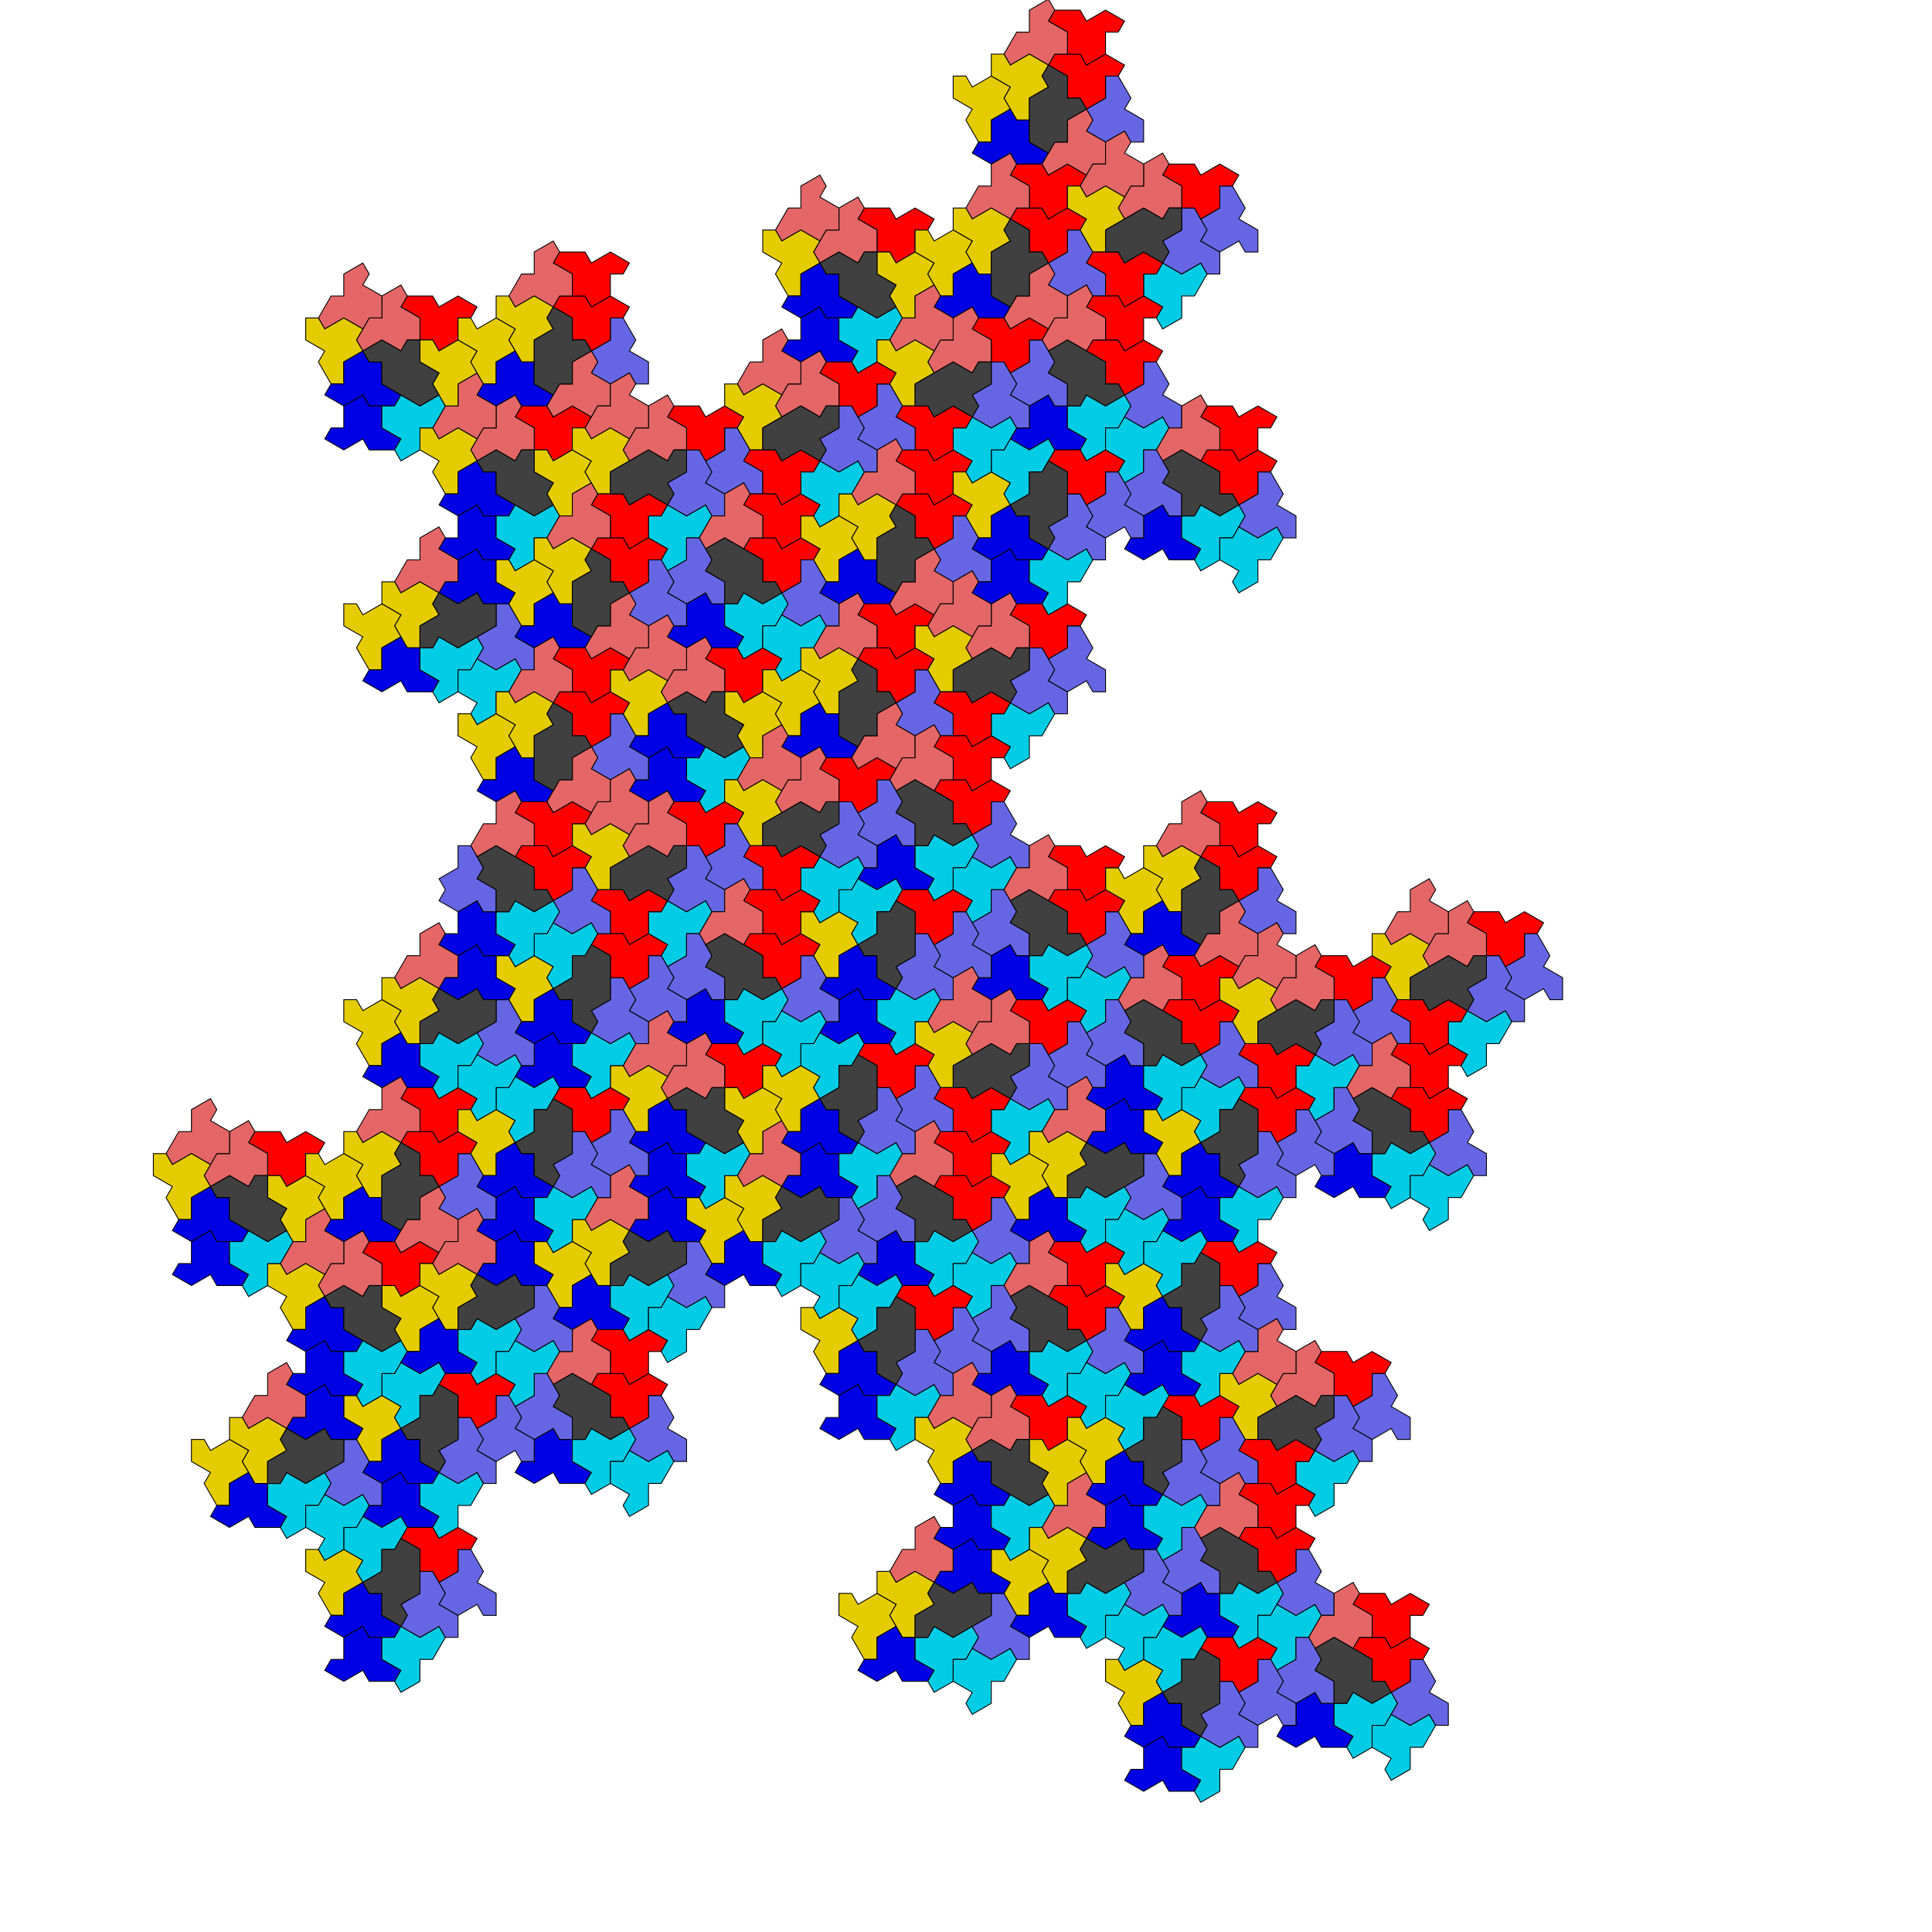 <?xml version="1.0" encoding="UTF-8"?>
<svg xmlns="http://www.w3.org/2000/svg" xmlns:xlink="http://www.w3.org/1999/xlink"
     width="1114" height="1114" viewBox="-330 -830 1114 1114">
<defs>
<path d="M0.0,0.0 L7.321,0.0 L10.981,-6.34 L21.962,8.881784e-16 L21.962,12.679 L29.282,12.679 L32.942,19.019 L21.962,25.359 L10.981,19.019 L7.321,25.359 L1.7763568e-15,25.359 L-7.321,25.359 L-10.981,19.019 L0.0,12.679 Z" stroke="black" stroke-width="0.5" id="d0" />
<path d="M0.0,0.0 L12.679,0.0 L19.019,-10.981 L25.359,-7.321 L25.359,8.881784e-16 L38.038,8.881784e-16 L44.378,10.981 L38.038,14.641 L31.699,10.981 L25.359,21.962 L12.679,21.962 L8.881784e-16,21.962 L-6.34,10.981 L0.0,7.321 Z" stroke="black" stroke-width="0.5" id="d1" />
</defs>
<use xlink:href="#d0" x="0" y="0" transform="translate(0.0,0.0) rotate(180) scale(1,-1)" fill="rgb(0, 0, 229)" stroke="gray" stroke-width="0.1" />
<use xlink:href="#d0" x="0" y="0" transform="translate(10.981,-6.34) rotate(120) scale(1,-1)" fill="rgb(0, 204, 229)" stroke="gray" stroke-width="0.1" />
<use xlink:href="#d0" x="0" y="0" transform="translate(32.942,6.34) rotate(120) scale(1,-1)" fill="rgb(0, 204, 229)" stroke="gray" stroke-width="0.1" />
<use xlink:href="#d0" x="0" y="0" transform="translate(32.942,-6.34) rotate(60) scale(1,-1)" fill="rgb(102, 102, 229)" stroke="gray" stroke-width="0.1" />
<use xlink:href="#d0" x="0" y="0" transform="translate(21.962,-12.679) rotate(0) scale(1,-1)" fill="rgb(255, 0, 0)" stroke="gray" stroke-width="0.1" />
<use xlink:href="#d0" x="0" y="0" transform="translate(21.962,-38.038) rotate(0) scale(1,-1)" fill="rgb(255, 0, 0)" stroke="gray" stroke-width="0.1" />
<use xlink:href="#d0" x="0" y="0" transform="translate(10.981,-31.699) rotate(-60) scale(1,-1)" fill="rgb(229, 102, 102)" stroke="gray" stroke-width="0.1" />
<use xlink:href="#d0" x="0" y="0" transform="translate(-32.942,-19.019) rotate(60) scale(1,-1)" fill="rgb(102, 102, 229)" stroke="gray" stroke-width="0.1" />
<use xlink:href="#d1" x="0" y="0" transform="translate(-10.981,-19.019) rotate(30) scale(1,-1)" fill="rgb(64, 64, 64)" stroke="gray" stroke-width="0.1" />
<use xlink:href="#d0" x="0" y="0" transform="translate(-98.827,-6.34) rotate(-120) scale(1,-1)" fill="rgb(229, 204, 0)" stroke="gray" stroke-width="0.1" />
<use xlink:href="#d0" x="0" y="0" transform="translate(-87.846,2.3673467239859747e-06) rotate(180) scale(1,-1)" fill="rgb(0, 0, 229)" stroke="gray" stroke-width="0.1" />
<use xlink:href="#d0" x="0" y="0" transform="translate(-87.846,25.359) rotate(180) scale(1,-1)" fill="rgb(0, 0, 229)" stroke="gray" stroke-width="0.1" />
<use xlink:href="#d0" x="0" y="0" transform="translate(-76.865,19.019) rotate(120) scale(1,-1)" fill="rgb(0, 204, 229)" stroke="gray" stroke-width="0.1" />
<use xlink:href="#d0" x="0" y="0" transform="translate(-76.865,6.34) rotate(60) scale(1,-1)" fill="rgb(102, 102, 229)" stroke="gray" stroke-width="0.1" />
<use xlink:href="#d0" x="0" y="0" transform="translate(-54.904,-6.34) rotate(60) scale(1,-1)" fill="rgb(102, 102, 229)" stroke="gray" stroke-width="0.1" />
<use xlink:href="#d0" x="0" y="0" transform="translate(-65.885,-12.679) rotate(0) scale(1,-1)" fill="rgb(255, 0, 0)" stroke="gray" stroke-width="0.1" />
<use xlink:href="#d0" x="0" y="0" transform="translate(-98.827,-44.378) rotate(120) scale(1,-1)" fill="rgb(0, 204, 229)" stroke="gray" stroke-width="0.1" />
<use xlink:href="#d1" x="0" y="0" transform="translate(-87.846,-25.359) rotate(90) scale(1,-1)" fill="rgb(64, 64, 64)" stroke="gray" stroke-width="0.1" />
<use xlink:href="#d0" x="0" y="0" transform="translate(-120.788,82.417) rotate(-120) scale(1,-1)" fill="rgb(229, 204, 0)" stroke="gray" stroke-width="0.1" />
<use xlink:href="#d0" x="0" y="0" transform="translate(-109.808,88.756) rotate(180) scale(1,-1)" fill="rgb(0, 0, 229)" stroke="gray" stroke-width="0.1" />
<use xlink:href="#d0" x="0" y="0" transform="translate(-109.808,114.115) rotate(180) scale(1,-1)" fill="rgb(0, 0, 229)" stroke="gray" stroke-width="0.1" />
<use xlink:href="#d0" x="0" y="0" transform="translate(-98.827,107.776) rotate(120) scale(1,-1)" fill="rgb(0, 204, 229)" stroke="gray" stroke-width="0.1" />
<use xlink:href="#d0" x="0" y="0" transform="translate(-98.827,95.096) rotate(60) scale(1,-1)" fill="rgb(102, 102, 229)" stroke="gray" stroke-width="0.1" />
<use xlink:href="#d0" x="0" y="0" transform="translate(-76.865,82.417) rotate(60) scale(1,-1)" fill="rgb(102, 102, 229)" stroke="gray" stroke-width="0.1" />
<use xlink:href="#d0" x="0" y="0" transform="translate(-87.846,76.077) rotate(0) scale(1,-1)" fill="rgb(255, 0, 0)" stroke="gray" stroke-width="0.1" />
<use xlink:href="#d0" x="0" y="0" transform="translate(-120.788,44.378) rotate(120) scale(1,-1)" fill="rgb(0, 204, 229)" stroke="gray" stroke-width="0.1" />
<use xlink:href="#d1" x="0" y="0" transform="translate(-109.808,63.397) rotate(90) scale(1,-1)" fill="rgb(64, 64, 64)" stroke="gray" stroke-width="0.1" />
<use xlink:href="#d0" x="0" y="0" transform="translate(-164.711,-6.34) rotate(-60) scale(1,-1)" fill="rgb(229, 102, 102)" stroke="gray" stroke-width="0.1" />
<use xlink:href="#d0" x="0" y="0" transform="translate(-164.711,6.34) rotate(-120) scale(1,-1)" fill="rgb(229, 204, 0)" stroke="gray" stroke-width="0.1" />
<use xlink:href="#d0" x="0" y="0" transform="translate(-186.673,19.019) rotate(-120) scale(1,-1)" fill="rgb(229, 204, 0)" stroke="gray" stroke-width="0.1" />
<use xlink:href="#d0" x="0" y="0" transform="translate(-175.692,25.359) rotate(180) scale(1,-1)" fill="rgb(0, 0, 229)" stroke="gray" stroke-width="0.1" />
<use xlink:href="#d0" x="0" y="0" transform="translate(-164.711,19.019) rotate(120) scale(1,-1)" fill="rgb(0, 204, 229)" stroke="gray" stroke-width="0.1" />
<use xlink:href="#d0" x="0" y="0" transform="translate(-142.75,31.699) rotate(120) scale(1,-1)" fill="rgb(0, 204, 229)" stroke="gray" stroke-width="0.1" />
<use xlink:href="#d0" x="0" y="0" transform="translate(-142.75,19.019) rotate(60) scale(1,-1)" fill="rgb(102, 102, 229)" stroke="gray" stroke-width="0.1" />
<use xlink:href="#d0" x="0" y="0" transform="translate(-131.769,-25.359) rotate(180) scale(1,-1)" fill="rgb(0, 0, 229)" stroke="gray" stroke-width="0.1" />
<use xlink:href="#d1" x="0" y="0" transform="translate(-142.75,-6.34) rotate(150) scale(1,-1)" fill="rgb(64, 64, 64)" stroke="gray" stroke-width="0.1" />
<use xlink:href="#d0" x="0" y="0" transform="translate(-109.808,-88.756) rotate(0) scale(1,-1)" fill="rgb(255, 0, 0)" stroke="gray" stroke-width="0.1" />
<use xlink:href="#d0" x="0" y="0" transform="translate(-120.788,-82.417) rotate(-60) scale(1,-1)" fill="rgb(229, 102, 102)" stroke="gray" stroke-width="0.1" />
<use xlink:href="#d0" x="0" y="0" transform="translate(-142.75,-95.096) rotate(-60) scale(1,-1)" fill="rgb(229, 102, 102)" stroke="gray" stroke-width="0.1" />
<use xlink:href="#d0" x="0" y="0" transform="translate(-142.75,-82.417) rotate(-120) scale(1,-1)" fill="rgb(229, 204, 0)" stroke="gray" stroke-width="0.1" />
<use xlink:href="#d0" x="0" y="0" transform="translate(-131.769,-76.077) rotate(180) scale(1,-1)" fill="rgb(0, 0, 229)" stroke="gray" stroke-width="0.1" />
<use xlink:href="#d0" x="0" y="0" transform="translate(-131.769,-50.718) rotate(180) scale(1,-1)" fill="rgb(0, 0, 229)" stroke="gray" stroke-width="0.1" />
<use xlink:href="#d0" x="0" y="0" transform="translate(-120.788,-57.058) rotate(120) scale(1,-1)" fill="rgb(0, 204, 229)" stroke="gray" stroke-width="0.1" />
<use xlink:href="#d0" x="0" y="0" transform="translate(-76.865,-69.737) rotate(-120) scale(1,-1)" fill="rgb(229, 204, 0)" stroke="gray" stroke-width="0.1" />
<use xlink:href="#d1" x="0" y="0" transform="translate(-98.827,-69.737) rotate(-150) scale(1,-1)" fill="rgb(64, 64, 64)" stroke="gray" stroke-width="0.1" />
<use xlink:href="#d0" x="0" y="0" transform="translate(-175.692,-152.154) rotate(0) scale(1,-1)" fill="rgb(255, 0, 0)" stroke="gray" stroke-width="0.1" />
<use xlink:href="#d0" x="0" y="0" transform="translate(-186.673,-145.814) rotate(-60) scale(1,-1)" fill="rgb(229, 102, 102)" stroke="gray" stroke-width="0.1" />
<use xlink:href="#d0" x="0" y="0" transform="translate(-208.634,-158.494) rotate(-60) scale(1,-1)" fill="rgb(229, 102, 102)" stroke="gray" stroke-width="0.1" />
<use xlink:href="#d0" x="0" y="0" transform="translate(-208.634,-145.814) rotate(-120) scale(1,-1)" fill="rgb(229, 204, 0)" stroke="gray" stroke-width="0.1" />
<use xlink:href="#d0" x="0" y="0" transform="translate(-197.654,-139.474) rotate(180) scale(1,-1)" fill="rgb(0, 0, 229)" stroke="gray" stroke-width="0.1" />
<use xlink:href="#d0" x="0" y="0" transform="translate(-197.654,-114.115) rotate(180) scale(1,-1)" fill="rgb(0, 0, 229)" stroke="gray" stroke-width="0.1" />
<use xlink:href="#d0" x="0" y="0" transform="translate(-186.673,-120.455) rotate(120) scale(1,-1)" fill="rgb(0, 204, 229)" stroke="gray" stroke-width="0.1" />
<use xlink:href="#d0" x="0" y="0" transform="translate(-142.75,-133.135) rotate(-120) scale(1,-1)" fill="rgb(229, 204, 0)" stroke="gray" stroke-width="0.1" />
<use xlink:href="#d1" x="0" y="0" transform="translate(-164.711,-133.135) rotate(-150) scale(1,-1)" fill="rgb(64, 64, 64)" stroke="gray" stroke-width="0.1" />
<use xlink:href="#d0" x="0" y="0" transform="translate(-76.865,-145.814) rotate(60) scale(1,-1)" fill="rgb(102, 102, 229)" stroke="gray" stroke-width="0.1" />
<use xlink:href="#d0" x="0" y="0" transform="translate(-87.846,-152.154) rotate(0) scale(1,-1)" fill="rgb(255, 0, 0)" stroke="gray" stroke-width="0.1" />
<use xlink:href="#d0" x="0" y="0" transform="translate(-87.846,-177.513) rotate(0) scale(1,-1)" fill="rgb(255, 0, 0)" stroke="gray" stroke-width="0.1" />
<use xlink:href="#d0" x="0" y="0" transform="translate(-98.827,-171.173) rotate(-60) scale(1,-1)" fill="rgb(229, 102, 102)" stroke="gray" stroke-width="0.1" />
<use xlink:href="#d0" x="0" y="0" transform="translate(-98.827,-158.494) rotate(-120) scale(1,-1)" fill="rgb(229, 204, 0)" stroke="gray" stroke-width="0.1" />
<use xlink:href="#d0" x="0" y="0" transform="translate(-120.788,-145.814) rotate(-120) scale(1,-1)" fill="rgb(229, 204, 0)" stroke="gray" stroke-width="0.1" />
<use xlink:href="#d0" x="0" y="0" transform="translate(-109.808,-139.474) rotate(180) scale(1,-1)" fill="rgb(0, 0, 229)" stroke="gray" stroke-width="0.1" />
<use xlink:href="#d0" x="0" y="0" transform="translate(-76.865,-107.776) rotate(-60) scale(1,-1)" fill="rgb(229, 102, 102)" stroke="gray" stroke-width="0.1" />
<use xlink:href="#d1" x="0" y="0" transform="translate(-87.846,-126.795) rotate(-90) scale(1,-1)" fill="rgb(64, 64, 64)" stroke="gray" stroke-width="0.1" />
<use xlink:href="#d0" x="0" y="0" transform="translate(-54.904,-95.096) rotate(-60) scale(1,-1)" fill="rgb(229, 102, 102)" stroke="gray" stroke-width="0.1" />
<use xlink:href="#d0" x="0" y="0" transform="translate(-54.904,-82.417) rotate(-120) scale(1,-1)" fill="rgb(229, 204, 0)" stroke="gray" stroke-width="0.1" />
<use xlink:href="#d0" x="0" y="0" transform="translate(-65.885,-63.397) rotate(180) scale(1,-1)" fill="rgb(0, 0, 229)" stroke="gray" stroke-width="0.1" />
<use xlink:href="#d0" x="0" y="0" transform="translate(-54.904,-69.737) rotate(120) scale(1,-1)" fill="rgb(0, 204, 229)" stroke="gray" stroke-width="0.1" />
<use xlink:href="#d0" x="0" y="0" transform="translate(-32.942,-57.058) rotate(120) scale(1,-1)" fill="rgb(0, 204, 229)" stroke="gray" stroke-width="0.1" />
<use xlink:href="#d0" x="0" y="0" transform="translate(-32.942,-69.737) rotate(60) scale(1,-1)" fill="rgb(102, 102, 229)" stroke="gray" stroke-width="0.1" />
<use xlink:href="#d0" x="0" y="0" transform="translate(-21.962,-114.115) rotate(180) scale(1,-1)" fill="rgb(0, 0, 229)" stroke="gray" stroke-width="0.1" />
<use xlink:href="#d1" x="0" y="0" transform="translate(-32.942,-95.096) rotate(150) scale(1,-1)" fill="rgb(64, 64, 64)" stroke="gray" stroke-width="0.1" />
<use xlink:href="#d0" x="0" y="0" transform="translate(252.558,-196.532) rotate(120) scale(1,-1)" fill="rgb(0, 204, 229)" stroke="gray" stroke-width="0.1" />
<use xlink:href="#d0" x="0" y="0" transform="translate(252.558,-209.212) rotate(60) scale(1,-1)" fill="rgb(102, 102, 229)" stroke="gray" stroke-width="0.1" />
<use xlink:href="#d0" x="0" y="0" transform="translate(274.519,-221.891) rotate(60) scale(1,-1)" fill="rgb(102, 102, 229)" stroke="gray" stroke-width="0.1" />
<use xlink:href="#d0" x="0" y="0" transform="translate(263.538,-228.231) rotate(0) scale(1,-1)" fill="rgb(255, 0, 0)" stroke="gray" stroke-width="0.1" />
<use xlink:href="#d0" x="0" y="0" transform="translate(252.558,-221.891) rotate(-60) scale(1,-1)" fill="rgb(229, 102, 102)" stroke="gray" stroke-width="0.1" />
<use xlink:href="#d0" x="0" y="0" transform="translate(230.596,-234.571) rotate(-60) scale(1,-1)" fill="rgb(229, 102, 102)" stroke="gray" stroke-width="0.1" />
<use xlink:href="#d0" x="0" y="0" transform="translate(230.596,-221.891) rotate(-120) scale(1,-1)" fill="rgb(229, 204, 0)" stroke="gray" stroke-width="0.1" />
<use xlink:href="#d0" x="0" y="0" transform="translate(219.615,-177.513) rotate(0) scale(1,-1)" fill="rgb(255, 0, 0)" stroke="gray" stroke-width="0.1" />
<use xlink:href="#d1" x="0" y="0" transform="translate(230.596,-196.532) rotate(-30) scale(1,-1)" fill="rgb(64, 64, 64)" stroke="gray" stroke-width="0.1" />
<use xlink:href="#d0" x="0" y="0" transform="translate(197.654,-114.115) rotate(180) scale(1,-1)" fill="rgb(0, 0, 229)" stroke="gray" stroke-width="0.1" />
<use xlink:href="#d0" x="0" y="0" transform="translate(208.634,-120.455) rotate(120) scale(1,-1)" fill="rgb(0, 204, 229)" stroke="gray" stroke-width="0.1" />
<use xlink:href="#d0" x="0" y="0" transform="translate(230.596,-107.776) rotate(120) scale(1,-1)" fill="rgb(0, 204, 229)" stroke="gray" stroke-width="0.1" />
<use xlink:href="#d0" x="0" y="0" transform="translate(230.596,-120.455) rotate(60) scale(1,-1)" fill="rgb(102, 102, 229)" stroke="gray" stroke-width="0.1" />
<use xlink:href="#d0" x="0" y="0" transform="translate(219.615,-126.795) rotate(0) scale(1,-1)" fill="rgb(255, 0, 0)" stroke="gray" stroke-width="0.1" />
<use xlink:href="#d0" x="0" y="0" transform="translate(219.615,-152.154) rotate(0) scale(1,-1)" fill="rgb(255, 0, 0)" stroke="gray" stroke-width="0.1" />
<use xlink:href="#d0" x="0" y="0" transform="translate(208.634,-145.814) rotate(-60) scale(1,-1)" fill="rgb(229, 102, 102)" stroke="gray" stroke-width="0.1" />
<use xlink:href="#d0" x="0" y="0" transform="translate(164.711,-133.135) rotate(60) scale(1,-1)" fill="rgb(102, 102, 229)" stroke="gray" stroke-width="0.1" />
<use xlink:href="#d1" x="0" y="0" transform="translate(186.673,-133.135) rotate(30) scale(1,-1)" fill="rgb(64, 64, 64)" stroke="gray" stroke-width="0.1" />
<use xlink:href="#d0" x="0" y="0" transform="translate(263.538,-50.718) rotate(180) scale(1,-1)" fill="rgb(0, 0, 229)" stroke="gray" stroke-width="0.1" />
<use xlink:href="#d0" x="0" y="0" transform="translate(274.519,-57.058) rotate(120) scale(1,-1)" fill="rgb(0, 204, 229)" stroke="gray" stroke-width="0.1" />
<use xlink:href="#d0" x="0" y="0" transform="translate(296.481,-44.378) rotate(120) scale(1,-1)" fill="rgb(0, 204, 229)" stroke="gray" stroke-width="0.1" />
<use xlink:href="#d0" x="0" y="0" transform="translate(296.481,-57.058) rotate(60) scale(1,-1)" fill="rgb(102, 102, 229)" stroke="gray" stroke-width="0.1" />
<use xlink:href="#d0" x="0" y="0" transform="translate(285.5,-63.397) rotate(0) scale(1,-1)" fill="rgb(255, 0, 0)" stroke="gray" stroke-width="0.1" />
<use xlink:href="#d0" x="0" y="0" transform="translate(285.5,-88.756) rotate(0) scale(1,-1)" fill="rgb(255, 0, 0)" stroke="gray" stroke-width="0.1" />
<use xlink:href="#d0" x="0" y="0" transform="translate(274.519,-82.417) rotate(-60) scale(1,-1)" fill="rgb(229, 102, 102)" stroke="gray" stroke-width="0.1" />
<use xlink:href="#d0" x="0" y="0" transform="translate(230.596,-69.737) rotate(60) scale(1,-1)" fill="rgb(102, 102, 229)" stroke="gray" stroke-width="0.1" />
<use xlink:href="#d1" x="0" y="0" transform="translate(252.557,-69.737) rotate(30) scale(1,-1)" fill="rgb(64, 64, 64)" stroke="gray" stroke-width="0.1" />
<use xlink:href="#d0" x="0" y="0" transform="translate(164.711,-57.058) rotate(-120) scale(1,-1)" fill="rgb(229, 204, 0)" stroke="gray" stroke-width="0.1" />
<use xlink:href="#d0" x="0" y="0" transform="translate(175.692,-50.718) rotate(180) scale(1,-1)" fill="rgb(0, 0, 229)" stroke="gray" stroke-width="0.1" />
<use xlink:href="#d0" x="0" y="0" transform="translate(175.692,-25.359) rotate(180) scale(1,-1)" fill="rgb(0, 0, 229)" stroke="gray" stroke-width="0.1" />
<use xlink:href="#d0" x="0" y="0" transform="translate(186.673,-31.699) rotate(120) scale(1,-1)" fill="rgb(0, 204, 229)" stroke="gray" stroke-width="0.1" />
<use xlink:href="#d0" x="0" y="0" transform="translate(186.673,-44.378) rotate(60) scale(1,-1)" fill="rgb(102, 102, 229)" stroke="gray" stroke-width="0.1" />
<use xlink:href="#d0" x="0" y="0" transform="translate(208.634,-57.058) rotate(60) scale(1,-1)" fill="rgb(102, 102, 229)" stroke="gray" stroke-width="0.1" />
<use xlink:href="#d0" x="0" y="0" transform="translate(197.654,-63.397) rotate(0) scale(1,-1)" fill="rgb(255, 0, 0)" stroke="gray" stroke-width="0.1" />
<use xlink:href="#d0" x="0" y="0" transform="translate(164.711,-95.096) rotate(120) scale(1,-1)" fill="rgb(0, 204, 229)" stroke="gray" stroke-width="0.1" />
<use xlink:href="#d1" x="0" y="0" transform="translate(175.692,-76.077) rotate(90) scale(1,-1)" fill="rgb(64, 64, 64)" stroke="gray" stroke-width="0.1" />
<use xlink:href="#d0" x="0" y="0" transform="translate(120.788,-145.814) rotate(-60) scale(1,-1)" fill="rgb(229, 102, 102)" stroke="gray" stroke-width="0.1" />
<use xlink:href="#d0" x="0" y="0" transform="translate(120.788,-133.135) rotate(-120) scale(1,-1)" fill="rgb(229, 204, 0)" stroke="gray" stroke-width="0.1" />
<use xlink:href="#d0" x="0" y="0" transform="translate(98.827,-120.455) rotate(-120) scale(1,-1)" fill="rgb(229, 204, 0)" stroke="gray" stroke-width="0.1" />
<use xlink:href="#d0" x="0" y="0" transform="translate(109.808,-114.115) rotate(180) scale(1,-1)" fill="rgb(0, 0, 229)" stroke="gray" stroke-width="0.1" />
<use xlink:href="#d0" x="0" y="0" transform="translate(120.788,-120.455) rotate(120) scale(1,-1)" fill="rgb(0, 204, 229)" stroke="gray" stroke-width="0.1" />
<use xlink:href="#d0" x="0" y="0" transform="translate(142.75,-107.776) rotate(120) scale(1,-1)" fill="rgb(0, 204, 229)" stroke="gray" stroke-width="0.1" />
<use xlink:href="#d0" x="0" y="0" transform="translate(142.75,-120.455) rotate(60) scale(1,-1)" fill="rgb(102, 102, 229)" stroke="gray" stroke-width="0.1" />
<use xlink:href="#d0" x="0" y="0" transform="translate(153.731,-164.833) rotate(180) scale(1,-1)" fill="rgb(0, 0, 229)" stroke="gray" stroke-width="0.1" />
<use xlink:href="#d1" x="0" y="0" transform="translate(142.75,-145.814) rotate(150) scale(1,-1)" fill="rgb(64, 64, 64)" stroke="gray" stroke-width="0.1" />
<use xlink:href="#d0" x="0" y="0" transform="translate(32.942,-120.455) rotate(-60) scale(1,-1)" fill="rgb(229, 102, 102)" stroke="gray" stroke-width="0.1" />
<use xlink:href="#d0" x="0" y="0" transform="translate(32.942,-107.776) rotate(-120) scale(1,-1)" fill="rgb(229, 204, 0)" stroke="gray" stroke-width="0.1" />
<use xlink:href="#d0" x="0" y="0" transform="translate(10.981,-95.096) rotate(-120) scale(1,-1)" fill="rgb(229, 204, 0)" stroke="gray" stroke-width="0.1" />
<use xlink:href="#d0" x="0" y="0" transform="translate(21.962,-88.756) rotate(180) scale(1,-1)" fill="rgb(0, 0, 229)" stroke="gray" stroke-width="0.1" />
<use xlink:href="#d0" x="0" y="0" transform="translate(32.942,-95.096) rotate(120) scale(1,-1)" fill="rgb(0, 204, 229)" stroke="gray" stroke-width="0.1" />
<use xlink:href="#d0" x="0" y="0" transform="translate(54.904,-82.417) rotate(120) scale(1,-1)" fill="rgb(0, 204, 229)" stroke="gray" stroke-width="0.1" />
<use xlink:href="#d0" x="0" y="0" transform="translate(54.904,-95.096) rotate(60) scale(1,-1)" fill="rgb(102, 102, 229)" stroke="gray" stroke-width="0.1" />
<use xlink:href="#d0" x="0" y="0" transform="translate(65.885,-139.474) rotate(180) scale(1,-1)" fill="rgb(0, 0, 229)" stroke="gray" stroke-width="0.1" />
<use xlink:href="#d1" x="0" y="0" transform="translate(54.904,-120.455) rotate(150) scale(1,-1)" fill="rgb(64, 64, 64)" stroke="gray" stroke-width="0.1" />
<use xlink:href="#d0" x="0" y="0" transform="translate(87.846,-202.872) rotate(0) scale(1,-1)" fill="rgb(255, 0, 0)" stroke="gray" stroke-width="0.1" />
<use xlink:href="#d0" x="0" y="0" transform="translate(76.865,-196.532) rotate(-60) scale(1,-1)" fill="rgb(229, 102, 102)" stroke="gray" stroke-width="0.1" />
<use xlink:href="#d0" x="0" y="0" transform="translate(54.904,-209.212) rotate(-60) scale(1,-1)" fill="rgb(229, 102, 102)" stroke="gray" stroke-width="0.1" />
<use xlink:href="#d0" x="0" y="0" transform="translate(54.904,-196.532) rotate(-120) scale(1,-1)" fill="rgb(229, 204, 0)" stroke="gray" stroke-width="0.1" />
<use xlink:href="#d0" x="0" y="0" transform="translate(65.885,-190.192) rotate(180) scale(1,-1)" fill="rgb(0, 0, 229)" stroke="gray" stroke-width="0.1" />
<use xlink:href="#d0" x="0" y="0" transform="translate(65.885,-164.833) rotate(180) scale(1,-1)" fill="rgb(0, 0, 229)" stroke="gray" stroke-width="0.1" />
<use xlink:href="#d0" x="0" y="0" transform="translate(76.865,-171.173) rotate(120) scale(1,-1)" fill="rgb(0, 204, 229)" stroke="gray" stroke-width="0.1" />
<use xlink:href="#d0" x="0" y="0" transform="translate(120.788,-183.853) rotate(-120) scale(1,-1)" fill="rgb(229, 204, 0)" stroke="gray" stroke-width="0.1" />
<use xlink:href="#d1" x="0" y="0" transform="translate(98.827,-183.853) rotate(-150) scale(1,-1)" fill="rgb(64, 64, 64)" stroke="gray" stroke-width="0.1" />
<use xlink:href="#d0" x="0" y="0" transform="translate(142.75,-196.532) rotate(-120) scale(1,-1)" fill="rgb(229, 204, 0)" stroke="gray" stroke-width="0.1" />
<use xlink:href="#d0" x="0" y="0" transform="translate(153.731,-190.192) rotate(180) scale(1,-1)" fill="rgb(0, 0, 229)" stroke="gray" stroke-width="0.1" />
<use xlink:href="#d0" x="0" y="0" transform="translate(164.711,-171.173) rotate(120) scale(1,-1)" fill="rgb(0, 204, 229)" stroke="gray" stroke-width="0.1" />
<use xlink:href="#d0" x="0" y="0" transform="translate(164.711,-183.853) rotate(60) scale(1,-1)" fill="rgb(102, 102, 229)" stroke="gray" stroke-width="0.1" />
<use xlink:href="#d0" x="0" y="0" transform="translate(186.673,-196.532) rotate(60) scale(1,-1)" fill="rgb(102, 102, 229)" stroke="gray" stroke-width="0.1" />
<use xlink:href="#d0" x="0" y="0" transform="translate(175.692,-202.872) rotate(0) scale(1,-1)" fill="rgb(255, 0, 0)" stroke="gray" stroke-width="0.1" />
<use xlink:href="#d0" x="0" y="0" transform="translate(142.75,-234.571) rotate(120) scale(1,-1)" fill="rgb(0, 204, 229)" stroke="gray" stroke-width="0.1" />
<use xlink:href="#d1" x="0" y="0" transform="translate(153.731,-215.551) rotate(90) scale(1,-1)" fill="rgb(64, 64, 64)" stroke="gray" stroke-width="0.1" />
<use xlink:href="#d0" x="0" y="0" transform="translate(428.25,6.34) rotate(120) scale(1,-1)" fill="rgb(0, 204, 229)" stroke="gray" stroke-width="0.1" />
<use xlink:href="#d0" x="0" y="0" transform="translate(428.25,-6.34) rotate(60) scale(1,-1)" fill="rgb(102, 102, 229)" stroke="gray" stroke-width="0.1" />
<use xlink:href="#d0" x="0" y="0" transform="translate(450.211,-19.019) rotate(60) scale(1,-1)" fill="rgb(102, 102, 229)" stroke="gray" stroke-width="0.1" />
<use xlink:href="#d0" x="0" y="0" transform="translate(439.23,-25.359) rotate(0) scale(1,-1)" fill="rgb(255, 0, 0)" stroke="gray" stroke-width="0.1" />
<use xlink:href="#d0" x="0" y="0" transform="translate(428.25,-19.019) rotate(-60) scale(1,-1)" fill="rgb(229, 102, 102)" stroke="gray" stroke-width="0.1" />
<use xlink:href="#d0" x="0" y="0" transform="translate(406.288,-31.699) rotate(-60) scale(1,-1)" fill="rgb(229, 102, 102)" stroke="gray" stroke-width="0.1" />
<use xlink:href="#d0" x="0" y="0" transform="translate(406.288,-19.019) rotate(-120) scale(1,-1)" fill="rgb(229, 204, 0)" stroke="gray" stroke-width="0.1" />
<use xlink:href="#d0" x="0" y="0" transform="translate(395.307,25.359) rotate(0) scale(1,-1)" fill="rgb(255, 0, 0)" stroke="gray" stroke-width="0.1" />
<use xlink:href="#d1" x="0" y="0" transform="translate(406.288,6.34) rotate(-30) scale(1,-1)" fill="rgb(64, 64, 64)" stroke="gray" stroke-width="0.1" />
<use xlink:href="#d0" x="0" y="0" transform="translate(373.346,88.756) rotate(180) scale(1,-1)" fill="rgb(0, 0, 229)" stroke="gray" stroke-width="0.1" />
<use xlink:href="#d0" x="0" y="0" transform="translate(384.327,82.417) rotate(120) scale(1,-1)" fill="rgb(0, 204, 229)" stroke="gray" stroke-width="0.1" />
<use xlink:href="#d0" x="0" y="0" transform="translate(406.288,95.096) rotate(120) scale(1,-1)" fill="rgb(0, 204, 229)" stroke="gray" stroke-width="0.1" />
<use xlink:href="#d0" x="0" y="0" transform="translate(406.288,82.417) rotate(60) scale(1,-1)" fill="rgb(102, 102, 229)" stroke="gray" stroke-width="0.1" />
<use xlink:href="#d0" x="0" y="0" transform="translate(395.307,76.077) rotate(0) scale(1,-1)" fill="rgb(255, 0, 0)" stroke="gray" stroke-width="0.1" />
<use xlink:href="#d0" x="0" y="0" transform="translate(395.307,50.718) rotate(0) scale(1,-1)" fill="rgb(255, 0, 0)" stroke="gray" stroke-width="0.1" />
<use xlink:href="#d0" x="0" y="0" transform="translate(384.327,57.058) rotate(-60) scale(1,-1)" fill="rgb(229, 102, 102)" stroke="gray" stroke-width="0.1" />
<use xlink:href="#d0" x="0" y="0" transform="translate(340.404,69.737) rotate(60) scale(1,-1)" fill="rgb(102, 102, 229)" stroke="gray" stroke-width="0.1" />
<use xlink:href="#d1" x="0" y="0" transform="translate(362.365,69.737) rotate(30) scale(1,-1)" fill="rgb(64, 64, 64)" stroke="gray" stroke-width="0.1" />
<use xlink:href="#d0" x="0" y="0" transform="translate(439.23,152.154) rotate(180) scale(1,-1)" fill="rgb(0, 0, 229)" stroke="gray" stroke-width="0.1" />
<use xlink:href="#d0" x="0" y="0" transform="translate(450.211,145.814) rotate(120) scale(1,-1)" fill="rgb(0, 204, 229)" stroke="gray" stroke-width="0.1" />
<use xlink:href="#d0" x="0" y="0" transform="translate(472.173,158.494) rotate(120) scale(1,-1)" fill="rgb(0, 204, 229)" stroke="gray" stroke-width="0.1" />
<use xlink:href="#d0" x="0" y="0" transform="translate(472.173,145.814) rotate(60) scale(1,-1)" fill="rgb(102, 102, 229)" stroke="gray" stroke-width="0.1" />
<use xlink:href="#d0" x="0" y="0" transform="translate(461.192,139.474) rotate(0) scale(1,-1)" fill="rgb(255, 0, 0)" stroke="gray" stroke-width="0.1" />
<use xlink:href="#d0" x="0" y="0" transform="translate(461.192,114.115) rotate(0) scale(1,-1)" fill="rgb(255, 0, 0)" stroke="gray" stroke-width="0.1" />
<use xlink:href="#d0" x="0" y="0" transform="translate(450.211,120.455) rotate(-60) scale(1,-1)" fill="rgb(229, 102, 102)" stroke="gray" stroke-width="0.1" />
<use xlink:href="#d0" x="0" y="0" transform="translate(406.288,133.135) rotate(60) scale(1,-1)" fill="rgb(102, 102, 229)" stroke="gray" stroke-width="0.1" />
<use xlink:href="#d1" x="0" y="0" transform="translate(428.25,133.135) rotate(30) scale(1,-1)" fill="rgb(64, 64, 64)" stroke="gray" stroke-width="0.1" />
<use xlink:href="#d0" x="0" y="0" transform="translate(340.404,145.814) rotate(-120) scale(1,-1)" fill="rgb(229, 204, 0)" stroke="gray" stroke-width="0.1" />
<use xlink:href="#d0" x="0" y="0" transform="translate(351.384,152.154) rotate(180) scale(1,-1)" fill="rgb(0, 0, 229)" stroke="gray" stroke-width="0.1" />
<use xlink:href="#d0" x="0" y="0" transform="translate(351.384,177.513) rotate(180) scale(1,-1)" fill="rgb(0, 0, 229)" stroke="gray" stroke-width="0.1" />
<use xlink:href="#d0" x="0" y="0" transform="translate(362.365,171.173) rotate(120) scale(1,-1)" fill="rgb(0, 204, 229)" stroke="gray" stroke-width="0.1" />
<use xlink:href="#d0" x="0" y="0" transform="translate(362.365,158.494) rotate(60) scale(1,-1)" fill="rgb(102, 102, 229)" stroke="gray" stroke-width="0.1" />
<use xlink:href="#d0" x="0" y="0" transform="translate(384.327,145.814) rotate(60) scale(1,-1)" fill="rgb(102, 102, 229)" stroke="gray" stroke-width="0.1" />
<use xlink:href="#d0" x="0" y="0" transform="translate(373.346,139.474) rotate(0) scale(1,-1)" fill="rgb(255, 0, 0)" stroke="gray" stroke-width="0.1" />
<use xlink:href="#d0" x="0" y="0" transform="translate(340.404,107.776) rotate(120) scale(1,-1)" fill="rgb(0, 204, 229)" stroke="gray" stroke-width="0.1" />
<use xlink:href="#d1" x="0" y="0" transform="translate(351.384,126.795) rotate(90) scale(1,-1)" fill="rgb(64, 64, 64)" stroke="gray" stroke-width="0.1" />
<use xlink:href="#d0" x="0" y="0" transform="translate(296.481,57.058) rotate(-60) scale(1,-1)" fill="rgb(229, 102, 102)" stroke="gray" stroke-width="0.1" />
<use xlink:href="#d0" x="0" y="0" transform="translate(296.481,69.737) rotate(-120) scale(1,-1)" fill="rgb(229, 204, 0)" stroke="gray" stroke-width="0.1" />
<use xlink:href="#d0" x="0" y="0" transform="translate(274.519,82.417) rotate(-120) scale(1,-1)" fill="rgb(229, 204, 0)" stroke="gray" stroke-width="0.1" />
<use xlink:href="#d0" x="0" y="0" transform="translate(285.5,88.756) rotate(180) scale(1,-1)" fill="rgb(0, 0, 229)" stroke="gray" stroke-width="0.1" />
<use xlink:href="#d0" x="0" y="0" transform="translate(296.481,82.417) rotate(120) scale(1,-1)" fill="rgb(0, 204, 229)" stroke="gray" stroke-width="0.1" />
<use xlink:href="#d0" x="0" y="0" transform="translate(318.442,95.096) rotate(120) scale(1,-1)" fill="rgb(0, 204, 229)" stroke="gray" stroke-width="0.1" />
<use xlink:href="#d0" x="0" y="0" transform="translate(318.442,82.417) rotate(60) scale(1,-1)" fill="rgb(102, 102, 229)" stroke="gray" stroke-width="0.1" />
<use xlink:href="#d0" x="0" y="0" transform="translate(329.423,38.038) rotate(180) scale(1,-1)" fill="rgb(0, 0, 229)" stroke="gray" stroke-width="0.1" />
<use xlink:href="#d1" x="0" y="0" transform="translate(318.442,57.058) rotate(150) scale(1,-1)" fill="rgb(64, 64, 64)" stroke="gray" stroke-width="0.1" />
<use xlink:href="#d0" x="0" y="0" transform="translate(208.634,82.417) rotate(-60) scale(1,-1)" fill="rgb(229, 102, 102)" stroke="gray" stroke-width="0.1" />
<use xlink:href="#d0" x="0" y="0" transform="translate(208.634,95.096) rotate(-120) scale(1,-1)" fill="rgb(229, 204, 0)" stroke="gray" stroke-width="0.1" />
<use xlink:href="#d0" x="0" y="0" transform="translate(186.673,107.776) rotate(-120) scale(1,-1)" fill="rgb(229, 204, 0)" stroke="gray" stroke-width="0.1" />
<use xlink:href="#d0" x="0" y="0" transform="translate(197.654,114.115) rotate(180) scale(1,-1)" fill="rgb(0, 0, 229)" stroke="gray" stroke-width="0.1" />
<use xlink:href="#d0" x="0" y="0" transform="translate(208.634,107.776) rotate(120) scale(1,-1)" fill="rgb(0, 204, 229)" stroke="gray" stroke-width="0.1" />
<use xlink:href="#d0" x="0" y="0" transform="translate(230.596,120.455) rotate(120) scale(1,-1)" fill="rgb(0, 204, 229)" stroke="gray" stroke-width="0.1" />
<use xlink:href="#d0" x="0" y="0" transform="translate(230.596,107.776) rotate(60) scale(1,-1)" fill="rgb(102, 102, 229)" stroke="gray" stroke-width="0.1" />
<use xlink:href="#d0" x="0" y="0" transform="translate(241.577,63.397) rotate(180) scale(1,-1)" fill="rgb(0, 0, 229)" stroke="gray" stroke-width="0.1" />
<use xlink:href="#d1" x="0" y="0" transform="translate(230.596,82.417) rotate(150) scale(1,-1)" fill="rgb(64, 64, 64)" stroke="gray" stroke-width="0.1" />
<use xlink:href="#d0" x="0" y="0" transform="translate(263.538,9.97804818325676e-07) rotate(0) scale(1,-1)" fill="rgb(255, 0, 0)" stroke="gray" stroke-width="0.1" />
<use xlink:href="#d0" x="0" y="0" transform="translate(252.558,6.34) rotate(-60) scale(1,-1)" fill="rgb(229, 102, 102)" stroke="gray" stroke-width="0.1" />
<use xlink:href="#d0" x="0" y="0" transform="translate(230.596,-6.34) rotate(-60) scale(1,-1)" fill="rgb(229, 102, 102)" stroke="gray" stroke-width="0.1" />
<use xlink:href="#d0" x="0" y="0" transform="translate(230.596,6.34) rotate(-120) scale(1,-1)" fill="rgb(229, 204, 0)" stroke="gray" stroke-width="0.1" />
<use xlink:href="#d0" x="0" y="0" transform="translate(241.577,12.679) rotate(180) scale(1,-1)" fill="rgb(0, 0, 229)" stroke="gray" stroke-width="0.1" />
<use xlink:href="#d0" x="0" y="0" transform="translate(241.577,38.038) rotate(180) scale(1,-1)" fill="rgb(0, 0, 229)" stroke="gray" stroke-width="0.1" />
<use xlink:href="#d0" x="0" y="0" transform="translate(252.558,31.699) rotate(120) scale(1,-1)" fill="rgb(0, 204, 229)" stroke="gray" stroke-width="0.1" />
<use xlink:href="#d0" x="0" y="0" transform="translate(296.481,19.019) rotate(-120) scale(1,-1)" fill="rgb(229, 204, 0)" stroke="gray" stroke-width="0.1" />
<use xlink:href="#d1" x="0" y="0" transform="translate(274.519,19.019) rotate(-150) scale(1,-1)" fill="rgb(64, 64, 64)" stroke="gray" stroke-width="0.1" />
<use xlink:href="#d0" x="0" y="0" transform="translate(318.442,6.34) rotate(-120) scale(1,-1)" fill="rgb(229, 204, 0)" stroke="gray" stroke-width="0.1" />
<use xlink:href="#d0" x="0" y="0" transform="translate(329.423,12.679) rotate(180) scale(1,-1)" fill="rgb(0, 0, 229)" stroke="gray" stroke-width="0.1" />
<use xlink:href="#d0" x="0" y="0" transform="translate(340.404,31.699) rotate(120) scale(1,-1)" fill="rgb(0, 204, 229)" stroke="gray" stroke-width="0.1" />
<use xlink:href="#d0" x="0" y="0" transform="translate(340.404,19.019) rotate(60) scale(1,-1)" fill="rgb(102, 102, 229)" stroke="gray" stroke-width="0.1" />
<use xlink:href="#d0" x="0" y="0" transform="translate(362.365,6.34) rotate(60) scale(1,-1)" fill="rgb(102, 102, 229)" stroke="gray" stroke-width="0.1" />
<use xlink:href="#d0" x="0" y="0" transform="translate(351.384,-3.575999926397344e-06) rotate(0) scale(1,-1)" fill="rgb(255, 0, 0)" stroke="gray" stroke-width="0.1" />
<use xlink:href="#d0" x="0" y="0" transform="translate(318.442,-31.699) rotate(120) scale(1,-1)" fill="rgb(0, 204, 229)" stroke="gray" stroke-width="0.1" />
<use xlink:href="#d1" x="0" y="0" transform="translate(329.423,-12.679) rotate(90) scale(1,-1)" fill="rgb(64, 64, 64)" stroke="gray" stroke-width="0.1" />
<use xlink:href="#d0" x="0" y="0" transform="translate(384.327,-310.648) rotate(60) scale(1,-1)" fill="rgb(102, 102, 229)" stroke="gray" stroke-width="0.1" />
<use xlink:href="#d0" x="0" y="0" transform="translate(373.346,-316.987) rotate(0) scale(1,-1)" fill="rgb(255, 0, 0)" stroke="gray" stroke-width="0.1" />
<use xlink:href="#d0" x="0" y="0" transform="translate(373.346,-342.346) rotate(0) scale(1,-1)" fill="rgb(255, 0, 0)" stroke="gray" stroke-width="0.1" />
<use xlink:href="#d0" x="0" y="0" transform="translate(362.365,-336.007) rotate(-60) scale(1,-1)" fill="rgb(229, 102, 102)" stroke="gray" stroke-width="0.1" />
<use xlink:href="#d0" x="0" y="0" transform="translate(362.365,-323.327) rotate(-120) scale(1,-1)" fill="rgb(229, 204, 0)" stroke="gray" stroke-width="0.1" />
<use xlink:href="#d0" x="0" y="0" transform="translate(340.404,-310.648) rotate(-120) scale(1,-1)" fill="rgb(229, 204, 0)" stroke="gray" stroke-width="0.1" />
<use xlink:href="#d0" x="0" y="0" transform="translate(351.384,-304.308) rotate(180) scale(1,-1)" fill="rgb(0, 0, 229)" stroke="gray" stroke-width="0.1" />
<use xlink:href="#d0" x="0" y="0" transform="translate(384.327,-272.609) rotate(-60) scale(1,-1)" fill="rgb(229, 102, 102)" stroke="gray" stroke-width="0.1" />
<use xlink:href="#d1" x="0" y="0" transform="translate(373.346,-291.628) rotate(-90) scale(1,-1)" fill="rgb(64, 64, 64)" stroke="gray" stroke-width="0.1" />
<use xlink:href="#d0" x="0" y="0" transform="translate(428.25,-221.891) rotate(120) scale(1,-1)" fill="rgb(0, 204, 229)" stroke="gray" stroke-width="0.1" />
<use xlink:href="#d0" x="0" y="0" transform="translate(428.25,-234.571) rotate(60) scale(1,-1)" fill="rgb(102, 102, 229)" stroke="gray" stroke-width="0.1" />
<use xlink:href="#d0" x="0" y="0" transform="translate(450.211,-247.25) rotate(60) scale(1,-1)" fill="rgb(102, 102, 229)" stroke="gray" stroke-width="0.1" />
<use xlink:href="#d0" x="0" y="0" transform="translate(439.23,-253.59) rotate(0) scale(1,-1)" fill="rgb(255, 0, 0)" stroke="gray" stroke-width="0.1" />
<use xlink:href="#d0" x="0" y="0" transform="translate(428.25,-247.25) rotate(-60) scale(1,-1)" fill="rgb(229, 102, 102)" stroke="gray" stroke-width="0.1" />
<use xlink:href="#d0" x="0" y="0" transform="translate(406.288,-259.93) rotate(-60) scale(1,-1)" fill="rgb(229, 102, 102)" stroke="gray" stroke-width="0.1" />
<use xlink:href="#d0" x="0" y="0" transform="translate(406.288,-247.25) rotate(-120) scale(1,-1)" fill="rgb(229, 204, 0)" stroke="gray" stroke-width="0.1" />
<use xlink:href="#d0" x="0" y="0" transform="translate(395.307,-202.872) rotate(0) scale(1,-1)" fill="rgb(255, 0, 0)" stroke="gray" stroke-width="0.1" />
<use xlink:href="#d1" x="0" y="0" transform="translate(406.288,-221.891) rotate(-30) scale(1,-1)" fill="rgb(64, 64, 64)" stroke="gray" stroke-width="0.1" />
<use xlink:href="#d0" x="0" y="0" transform="translate(516.096,-247.25) rotate(120) scale(1,-1)" fill="rgb(0, 204, 229)" stroke="gray" stroke-width="0.1" />
<use xlink:href="#d0" x="0" y="0" transform="translate(516.096,-259.93) rotate(60) scale(1,-1)" fill="rgb(102, 102, 229)" stroke="gray" stroke-width="0.1" />
<use xlink:href="#d0" x="0" y="0" transform="translate(538.057,-272.609) rotate(60) scale(1,-1)" fill="rgb(102, 102, 229)" stroke="gray" stroke-width="0.1" />
<use xlink:href="#d0" x="0" y="0" transform="translate(527.077,-278.949) rotate(0) scale(1,-1)" fill="rgb(255, 0, 0)" stroke="gray" stroke-width="0.1" />
<use xlink:href="#d0" x="0" y="0" transform="translate(516.096,-272.609) rotate(-60) scale(1,-1)" fill="rgb(229, 102, 102)" stroke="gray" stroke-width="0.1" />
<use xlink:href="#d0" x="0" y="0" transform="translate(494.134,-285.289) rotate(-60) scale(1,-1)" fill="rgb(229, 102, 102)" stroke="gray" stroke-width="0.1" />
<use xlink:href="#d0" x="0" y="0" transform="translate(494.134,-272.609) rotate(-120) scale(1,-1)" fill="rgb(229, 204, 0)" stroke="gray" stroke-width="0.1" />
<use xlink:href="#d0" x="0" y="0" transform="translate(483.154,-228.231) rotate(0) scale(1,-1)" fill="rgb(255, 0, 0)" stroke="gray" stroke-width="0.1" />
<use xlink:href="#d1" x="0" y="0" transform="translate(494.134,-247.25) rotate(-30) scale(1,-1)" fill="rgb(64, 64, 64)" stroke="gray" stroke-width="0.1" />
<use xlink:href="#d0" x="0" y="0" transform="translate(461.192,-164.833) rotate(180) scale(1,-1)" fill="rgb(0, 0, 229)" stroke="gray" stroke-width="0.1" />
<use xlink:href="#d0" x="0" y="0" transform="translate(472.173,-171.173) rotate(120) scale(1,-1)" fill="rgb(0, 204, 229)" stroke="gray" stroke-width="0.1" />
<use xlink:href="#d0" x="0" y="0" transform="translate(494.134,-158.494) rotate(120) scale(1,-1)" fill="rgb(0, 204, 229)" stroke="gray" stroke-width="0.1" />
<use xlink:href="#d0" x="0" y="0" transform="translate(494.134,-171.173) rotate(60) scale(1,-1)" fill="rgb(102, 102, 229)" stroke="gray" stroke-width="0.1" />
<use xlink:href="#d0" x="0" y="0" transform="translate(483.154,-177.513) rotate(0) scale(1,-1)" fill="rgb(255, 0, 0)" stroke="gray" stroke-width="0.1" />
<use xlink:href="#d0" x="0" y="0" transform="translate(483.154,-202.872) rotate(0) scale(1,-1)" fill="rgb(255, 0, 0)" stroke="gray" stroke-width="0.1" />
<use xlink:href="#d0" x="0" y="0" transform="translate(472.173,-196.532) rotate(-60) scale(1,-1)" fill="rgb(229, 102, 102)" stroke="gray" stroke-width="0.1" />
<use xlink:href="#d0" x="0" y="0" transform="translate(428.25,-183.853) rotate(60) scale(1,-1)" fill="rgb(102, 102, 229)" stroke="gray" stroke-width="0.1" />
<use xlink:href="#d1" x="0" y="0" transform="translate(450.211,-183.853) rotate(30) scale(1,-1)" fill="rgb(64, 64, 64)" stroke="gray" stroke-width="0.1" />
<use xlink:href="#d0" x="0" y="0" transform="translate(362.365,-171.173) rotate(-120) scale(1,-1)" fill="rgb(229, 204, 0)" stroke="gray" stroke-width="0.1" />
<use xlink:href="#d0" x="0" y="0" transform="translate(373.346,-164.833) rotate(180) scale(1,-1)" fill="rgb(0, 0, 229)" stroke="gray" stroke-width="0.1" />
<use xlink:href="#d0" x="0" y="0" transform="translate(373.346,-139.474) rotate(180) scale(1,-1)" fill="rgb(0, 0, 229)" stroke="gray" stroke-width="0.1" />
<use xlink:href="#d0" x="0" y="0" transform="translate(384.327,-145.814) rotate(120) scale(1,-1)" fill="rgb(0, 204, 229)" stroke="gray" stroke-width="0.1" />
<use xlink:href="#d0" x="0" y="0" transform="translate(384.327,-158.494) rotate(60) scale(1,-1)" fill="rgb(102, 102, 229)" stroke="gray" stroke-width="0.1" />
<use xlink:href="#d0" x="0" y="0" transform="translate(406.288,-171.173) rotate(60) scale(1,-1)" fill="rgb(102, 102, 229)" stroke="gray" stroke-width="0.1" />
<use xlink:href="#d0" x="0" y="0" transform="translate(395.307,-177.513) rotate(0) scale(1,-1)" fill="rgb(255, 0, 0)" stroke="gray" stroke-width="0.1" />
<use xlink:href="#d0" x="0" y="0" transform="translate(362.365,-209.212) rotate(120) scale(1,-1)" fill="rgb(0, 204, 229)" stroke="gray" stroke-width="0.1" />
<use xlink:href="#d1" x="0" y="0" transform="translate(373.346,-190.192) rotate(90) scale(1,-1)" fill="rgb(64, 64, 64)" stroke="gray" stroke-width="0.1" />
<use xlink:href="#d0" x="0" y="0" transform="translate(340.404,-82.417) rotate(-120) scale(1,-1)" fill="rgb(229, 204, 0)" stroke="gray" stroke-width="0.1" />
<use xlink:href="#d0" x="0" y="0" transform="translate(351.384,-76.077) rotate(180) scale(1,-1)" fill="rgb(0, 0, 229)" stroke="gray" stroke-width="0.1" />
<use xlink:href="#d0" x="0" y="0" transform="translate(351.384,-50.718) rotate(180) scale(1,-1)" fill="rgb(0, 0, 229)" stroke="gray" stroke-width="0.1" />
<use xlink:href="#d0" x="0" y="0" transform="translate(362.365,-57.058) rotate(120) scale(1,-1)" fill="rgb(0, 204, 229)" stroke="gray" stroke-width="0.1" />
<use xlink:href="#d0" x="0" y="0" transform="translate(362.365,-69.737) rotate(60) scale(1,-1)" fill="rgb(102, 102, 229)" stroke="gray" stroke-width="0.1" />
<use xlink:href="#d0" x="0" y="0" transform="translate(384.327,-82.417) rotate(60) scale(1,-1)" fill="rgb(102, 102, 229)" stroke="gray" stroke-width="0.1" />
<use xlink:href="#d0" x="0" y="0" transform="translate(373.346,-88.756) rotate(0) scale(1,-1)" fill="rgb(255, 0, 0)" stroke="gray" stroke-width="0.1" />
<use xlink:href="#d0" x="0" y="0" transform="translate(340.404,-120.455) rotate(120) scale(1,-1)" fill="rgb(0, 204, 229)" stroke="gray" stroke-width="0.1" />
<use xlink:href="#d1" x="0" y="0" transform="translate(351.384,-101.436) rotate(90) scale(1,-1)" fill="rgb(64, 64, 64)" stroke="gray" stroke-width="0.1" />
<use xlink:href="#d0" x="0" y="0" transform="translate(296.481,-171.173) rotate(-60) scale(1,-1)" fill="rgb(229, 102, 102)" stroke="gray" stroke-width="0.1" />
<use xlink:href="#d0" x="0" y="0" transform="translate(296.481,-158.494) rotate(-120) scale(1,-1)" fill="rgb(229, 204, 0)" stroke="gray" stroke-width="0.1" />
<use xlink:href="#d0" x="0" y="0" transform="translate(274.519,-145.814) rotate(-120) scale(1,-1)" fill="rgb(229, 204, 0)" stroke="gray" stroke-width="0.1" />
<use xlink:href="#d0" x="0" y="0" transform="translate(285.5,-139.474) rotate(180) scale(1,-1)" fill="rgb(0, 0, 229)" stroke="gray" stroke-width="0.1" />
<use xlink:href="#d0" x="0" y="0" transform="translate(296.481,-145.814) rotate(120) scale(1,-1)" fill="rgb(0, 204, 229)" stroke="gray" stroke-width="0.1" />
<use xlink:href="#d0" x="0" y="0" transform="translate(318.442,-133.135) rotate(120) scale(1,-1)" fill="rgb(0, 204, 229)" stroke="gray" stroke-width="0.1" />
<use xlink:href="#d0" x="0" y="0" transform="translate(318.442,-145.814) rotate(60) scale(1,-1)" fill="rgb(102, 102, 229)" stroke="gray" stroke-width="0.1" />
<use xlink:href="#d0" x="0" y="0" transform="translate(329.423,-190.192) rotate(180) scale(1,-1)" fill="rgb(0, 0, 229)" stroke="gray" stroke-width="0.1" />
<use xlink:href="#d1" x="0" y="0" transform="translate(318.442,-171.173) rotate(150) scale(1,-1)" fill="rgb(64, 64, 64)" stroke="gray" stroke-width="0.1" />
<use xlink:href="#d0" x="0" y="0" transform="translate(329.423,-215.551) rotate(180) scale(1,-1)" fill="rgb(0, 0, 229)" stroke="gray" stroke-width="0.1" />
<use xlink:href="#d0" x="0" y="0" transform="translate(340.404,-221.891) rotate(120) scale(1,-1)" fill="rgb(0, 204, 229)" stroke="gray" stroke-width="0.1" />
<use xlink:href="#d0" x="0" y="0" transform="translate(362.365,-221.891) rotate(60) scale(1,-1)" fill="rgb(102, 102, 229)" stroke="gray" stroke-width="0.1" />
<use xlink:href="#d0" x="0" y="0" transform="translate(351.384,-228.231) rotate(0) scale(1,-1)" fill="rgb(255, 0, 0)" stroke="gray" stroke-width="0.1" />
<use xlink:href="#d0" x="0" y="0" transform="translate(351.384,-253.59) rotate(0) scale(1,-1)" fill="rgb(255, 0, 0)" stroke="gray" stroke-width="0.1" />
<use xlink:href="#d0" x="0" y="0" transform="translate(340.404,-247.25) rotate(-60) scale(1,-1)" fill="rgb(229, 102, 102)" stroke="gray" stroke-width="0.1" />
<use xlink:href="#d0" x="0" y="0" transform="translate(296.481,-234.571) rotate(60) scale(1,-1)" fill="rgb(102, 102, 229)" stroke="gray" stroke-width="0.1" />
<use xlink:href="#d1" x="0" y="0" transform="translate(318.442,-234.571) rotate(30) scale(1,-1)" fill="rgb(64, 64, 64)" stroke="gray" stroke-width="0.1" />
<use xlink:href="#d0" x="0" y="0" transform="translate(87.846,-431.103) rotate(0) scale(1,-1)" fill="rgb(255, 0, 0)" stroke="gray" stroke-width="0.1" />
<use xlink:href="#d0" x="0" y="0" transform="translate(76.865,-424.763) rotate(-60) scale(1,-1)" fill="rgb(229, 102, 102)" stroke="gray" stroke-width="0.1" />
<use xlink:href="#d0" x="0" y="0" transform="translate(54.904,-437.442) rotate(-60) scale(1,-1)" fill="rgb(229, 102, 102)" stroke="gray" stroke-width="0.1" />
<use xlink:href="#d0" x="0" y="0" transform="translate(54.904,-424.763) rotate(-120) scale(1,-1)" fill="rgb(229, 204, 0)" stroke="gray" stroke-width="0.1" />
<use xlink:href="#d0" x="0" y="0" transform="translate(65.885,-418.423) rotate(180) scale(1,-1)" fill="rgb(0, 0, 229)" stroke="gray" stroke-width="0.1" />
<use xlink:href="#d0" x="0" y="0" transform="translate(65.885,-393.064) rotate(180) scale(1,-1)" fill="rgb(0, 0, 229)" stroke="gray" stroke-width="0.1" />
<use xlink:href="#d0" x="0" y="0" transform="translate(76.865,-399.404) rotate(120) scale(1,-1)" fill="rgb(0, 204, 229)" stroke="gray" stroke-width="0.1" />
<use xlink:href="#d0" x="0" y="0" transform="translate(120.788,-412.083) rotate(-120) scale(1,-1)" fill="rgb(229, 204, 0)" stroke="gray" stroke-width="0.1" />
<use xlink:href="#d1" x="0" y="0" transform="translate(98.827,-412.083) rotate(-150) scale(1,-1)" fill="rgb(64, 64, 64)" stroke="gray" stroke-width="0.1" />
<use xlink:href="#d0" x="0" y="0" transform="translate(186.673,-424.763) rotate(60) scale(1,-1)" fill="rgb(102, 102, 229)" stroke="gray" stroke-width="0.1" />
<use xlink:href="#d0" x="0" y="0" transform="translate(175.692,-431.103) rotate(0) scale(1,-1)" fill="rgb(255, 0, 0)" stroke="gray" stroke-width="0.1" />
<use xlink:href="#d0" x="0" y="0" transform="translate(175.692,-456.462) rotate(0) scale(1,-1)" fill="rgb(255, 0, 0)" stroke="gray" stroke-width="0.1" />
<use xlink:href="#d0" x="0" y="0" transform="translate(164.711,-450.122) rotate(-60) scale(1,-1)" fill="rgb(229, 102, 102)" stroke="gray" stroke-width="0.1" />
<use xlink:href="#d0" x="0" y="0" transform="translate(164.711,-437.442) rotate(-120) scale(1,-1)" fill="rgb(229, 204, 0)" stroke="gray" stroke-width="0.1" />
<use xlink:href="#d0" x="0" y="0" transform="translate(142.75,-424.763) rotate(-120) scale(1,-1)" fill="rgb(229, 204, 0)" stroke="gray" stroke-width="0.1" />
<use xlink:href="#d0" x="0" y="0" transform="translate(153.731,-418.423) rotate(180) scale(1,-1)" fill="rgb(0, 0, 229)" stroke="gray" stroke-width="0.1" />
<use xlink:href="#d0" x="0" y="0" transform="translate(186.673,-386.724) rotate(-60) scale(1,-1)" fill="rgb(229, 102, 102)" stroke="gray" stroke-width="0.1" />
<use xlink:href="#d1" x="0" y="0" transform="translate(175.692,-405.744) rotate(-90) scale(1,-1)" fill="rgb(64, 64, 64)" stroke="gray" stroke-width="0.1" />
<use xlink:href="#d0" x="0" y="0" transform="translate(208.634,-513.519) rotate(60) scale(1,-1)" fill="rgb(102, 102, 229)" stroke="gray" stroke-width="0.1" />
<use xlink:href="#d0" x="0" y="0" transform="translate(197.654,-519.859) rotate(0) scale(1,-1)" fill="rgb(255, 0, 0)" stroke="gray" stroke-width="0.1" />
<use xlink:href="#d0" x="0" y="0" transform="translate(197.654,-545.218) rotate(0) scale(1,-1)" fill="rgb(255, 0, 0)" stroke="gray" stroke-width="0.1" />
<use xlink:href="#d0" x="0" y="0" transform="translate(186.673,-538.878) rotate(-60) scale(1,-1)" fill="rgb(229, 102, 102)" stroke="gray" stroke-width="0.1" />
<use xlink:href="#d0" x="0" y="0" transform="translate(186.673,-526.199) rotate(-120) scale(1,-1)" fill="rgb(229, 204, 0)" stroke="gray" stroke-width="0.1" />
<use xlink:href="#d0" x="0" y="0" transform="translate(164.711,-513.519) rotate(-120) scale(1,-1)" fill="rgb(229, 204, 0)" stroke="gray" stroke-width="0.1" />
<use xlink:href="#d0" x="0" y="0" transform="translate(175.692,-507.18) rotate(180) scale(1,-1)" fill="rgb(0, 0, 229)" stroke="gray" stroke-width="0.1" />
<use xlink:href="#d0" x="0" y="0" transform="translate(208.634,-475.481) rotate(-60) scale(1,-1)" fill="rgb(229, 102, 102)" stroke="gray" stroke-width="0.1" />
<use xlink:href="#d1" x="0" y="0" transform="translate(197.654,-494.5) rotate(-90) scale(1,-1)" fill="rgb(64, 64, 64)" stroke="gray" stroke-width="0.1" />
<use xlink:href="#d0" x="0" y="0" transform="translate(252.558,-424.763) rotate(120) scale(1,-1)" fill="rgb(0, 204, 229)" stroke="gray" stroke-width="0.1" />
<use xlink:href="#d0" x="0" y="0" transform="translate(252.558,-437.442) rotate(60) scale(1,-1)" fill="rgb(102, 102, 229)" stroke="gray" stroke-width="0.1" />
<use xlink:href="#d0" x="0" y="0" transform="translate(274.519,-450.122) rotate(60) scale(1,-1)" fill="rgb(102, 102, 229)" stroke="gray" stroke-width="0.1" />
<use xlink:href="#d0" x="0" y="0" transform="translate(263.538,-456.462) rotate(0) scale(1,-1)" fill="rgb(255, 0, 0)" stroke="gray" stroke-width="0.1" />
<use xlink:href="#d0" x="0" y="0" transform="translate(252.558,-450.122) rotate(-60) scale(1,-1)" fill="rgb(229, 102, 102)" stroke="gray" stroke-width="0.1" />
<use xlink:href="#d0" x="0" y="0" transform="translate(230.596,-462.801) rotate(-60) scale(1,-1)" fill="rgb(229, 102, 102)" stroke="gray" stroke-width="0.1" />
<use xlink:href="#d0" x="0" y="0" transform="translate(230.596,-450.122) rotate(-120) scale(1,-1)" fill="rgb(229, 204, 0)" stroke="gray" stroke-width="0.1" />
<use xlink:href="#d0" x="0" y="0" transform="translate(219.615,-405.744) rotate(0) scale(1,-1)" fill="rgb(255, 0, 0)" stroke="gray" stroke-width="0.1" />
<use xlink:href="#d1" x="0" y="0" transform="translate(230.596,-424.763) rotate(-30) scale(1,-1)" fill="rgb(64, 64, 64)" stroke="gray" stroke-width="0.1" />
<use xlink:href="#d0" x="0" y="0" transform="translate(197.654,-342.346) rotate(180) scale(1,-1)" fill="rgb(0, 0, 229)" stroke="gray" stroke-width="0.1" />
<use xlink:href="#d0" x="0" y="0" transform="translate(208.634,-348.686) rotate(120) scale(1,-1)" fill="rgb(0, 204, 229)" stroke="gray" stroke-width="0.1" />
<use xlink:href="#d0" x="0" y="0" transform="translate(230.596,-336.007) rotate(120) scale(1,-1)" fill="rgb(0, 204, 229)" stroke="gray" stroke-width="0.1" />
<use xlink:href="#d0" x="0" y="0" transform="translate(230.596,-348.686) rotate(60) scale(1,-1)" fill="rgb(102, 102, 229)" stroke="gray" stroke-width="0.1" />
<use xlink:href="#d0" x="0" y="0" transform="translate(219.615,-355.026) rotate(0) scale(1,-1)" fill="rgb(255, 0, 0)" stroke="gray" stroke-width="0.1" />
<use xlink:href="#d0" x="0" y="0" transform="translate(219.615,-380.385) rotate(0) scale(1,-1)" fill="rgb(255, 0, 0)" stroke="gray" stroke-width="0.1" />
<use xlink:href="#d0" x="0" y="0" transform="translate(208.634,-374.045) rotate(-60) scale(1,-1)" fill="rgb(229, 102, 102)" stroke="gray" stroke-width="0.1" />
<use xlink:href="#d0" x="0" y="0" transform="translate(164.711,-361.365) rotate(60) scale(1,-1)" fill="rgb(102, 102, 229)" stroke="gray" stroke-width="0.1" />
<use xlink:href="#d1" x="0" y="0" transform="translate(186.673,-361.365) rotate(30) scale(1,-1)" fill="rgb(64, 64, 64)" stroke="gray" stroke-width="0.1" />
<use xlink:href="#d0" x="0" y="0" transform="translate(263.538,-278.949) rotate(180) scale(1,-1)" fill="rgb(0, 0, 229)" stroke="gray" stroke-width="0.1" />
<use xlink:href="#d0" x="0" y="0" transform="translate(274.519,-285.289) rotate(120) scale(1,-1)" fill="rgb(0, 204, 229)" stroke="gray" stroke-width="0.1" />
<use xlink:href="#d0" x="0" y="0" transform="translate(296.481,-272.609) rotate(120) scale(1,-1)" fill="rgb(0, 204, 229)" stroke="gray" stroke-width="0.1" />
<use xlink:href="#d0" x="0" y="0" transform="translate(296.481,-285.289) rotate(60) scale(1,-1)" fill="rgb(102, 102, 229)" stroke="gray" stroke-width="0.1" />
<use xlink:href="#d0" x="0" y="0" transform="translate(285.5,-291.628) rotate(0) scale(1,-1)" fill="rgb(255, 0, 0)" stroke="gray" stroke-width="0.1" />
<use xlink:href="#d0" x="0" y="0" transform="translate(285.5,-316.987) rotate(0) scale(1,-1)" fill="rgb(255, 0, 0)" stroke="gray" stroke-width="0.1" />
<use xlink:href="#d0" x="0" y="0" transform="translate(274.519,-310.648) rotate(-60) scale(1,-1)" fill="rgb(229, 102, 102)" stroke="gray" stroke-width="0.1" />
<use xlink:href="#d0" x="0" y="0" transform="translate(230.596,-297.968) rotate(60) scale(1,-1)" fill="rgb(102, 102, 229)" stroke="gray" stroke-width="0.1" />
<use xlink:href="#d1" x="0" y="0" transform="translate(252.557,-297.968) rotate(30) scale(1,-1)" fill="rgb(64, 64, 64)" stroke="gray" stroke-width="0.1" />
<use xlink:href="#d0" x="0" y="0" transform="translate(164.711,-285.289) rotate(-120) scale(1,-1)" fill="rgb(229, 204, 0)" stroke="gray" stroke-width="0.1" />
<use xlink:href="#d0" x="0" y="0" transform="translate(175.692,-278.949) rotate(180) scale(1,-1)" fill="rgb(0, 0, 229)" stroke="gray" stroke-width="0.1" />
<use xlink:href="#d0" x="0" y="0" transform="translate(175.692,-253.59) rotate(180) scale(1,-1)" fill="rgb(0, 0, 229)" stroke="gray" stroke-width="0.1" />
<use xlink:href="#d0" x="0" y="0" transform="translate(186.673,-259.93) rotate(120) scale(1,-1)" fill="rgb(0, 204, 229)" stroke="gray" stroke-width="0.1" />
<use xlink:href="#d0" x="0" y="0" transform="translate(186.673,-272.609) rotate(60) scale(1,-1)" fill="rgb(102, 102, 229)" stroke="gray" stroke-width="0.1" />
<use xlink:href="#d0" x="0" y="0" transform="translate(208.634,-285.289) rotate(60) scale(1,-1)" fill="rgb(102, 102, 229)" stroke="gray" stroke-width="0.1" />
<use xlink:href="#d0" x="0" y="0" transform="translate(197.654,-291.628) rotate(0) scale(1,-1)" fill="rgb(255, 0, 0)" stroke="gray" stroke-width="0.1" />
<use xlink:href="#d0" x="0" y="0" transform="translate(164.711,-323.327) rotate(120) scale(1,-1)" fill="rgb(0, 204, 229)" stroke="gray" stroke-width="0.1" />
<use xlink:href="#d1" x="0" y="0" transform="translate(175.692,-304.308) rotate(90) scale(1,-1)" fill="rgb(64, 64, 64)" stroke="gray" stroke-width="0.1" />
<use xlink:href="#d0" x="0" y="0" transform="translate(142.75,-336.007) rotate(120) scale(1,-1)" fill="rgb(0, 204, 229)" stroke="gray" stroke-width="0.1" />
<use xlink:href="#d0" x="0" y="0" transform="translate(142.75,-348.686) rotate(60) scale(1,-1)" fill="rgb(102, 102, 229)" stroke="gray" stroke-width="0.1" />
<use xlink:href="#d0" x="0" y="0" transform="translate(153.731,-367.705) rotate(0) scale(1,-1)" fill="rgb(255, 0, 0)" stroke="gray" stroke-width="0.1" />
<use xlink:href="#d0" x="0" y="0" transform="translate(142.75,-361.365) rotate(-60) scale(1,-1)" fill="rgb(229, 102, 102)" stroke="gray" stroke-width="0.1" />
<use xlink:href="#d0" x="0" y="0" transform="translate(120.788,-374.045) rotate(-60) scale(1,-1)" fill="rgb(229, 102, 102)" stroke="gray" stroke-width="0.1" />
<use xlink:href="#d0" x="0" y="0" transform="translate(120.788,-361.365) rotate(-120) scale(1,-1)" fill="rgb(229, 204, 0)" stroke="gray" stroke-width="0.1" />
<use xlink:href="#d0" x="0" y="0" transform="translate(109.808,-316.987) rotate(0) scale(1,-1)" fill="rgb(255, 0, 0)" stroke="gray" stroke-width="0.1" />
<use xlink:href="#d1" x="0" y="0" transform="translate(120.788,-336.007) rotate(-30) scale(1,-1)" fill="rgb(64, 64, 64)" stroke="gray" stroke-width="0.1" />
<use xlink:href="#d0" x="0" y="0" transform="translate(175.692,-684.693) rotate(0) scale(1,-1)" fill="rgb(255, 0, 0)" stroke="gray" stroke-width="0.1" />
<use xlink:href="#d0" x="0" y="0" transform="translate(164.711,-678.353) rotate(-60) scale(1,-1)" fill="rgb(229, 102, 102)" stroke="gray" stroke-width="0.1" />
<use xlink:href="#d0" x="0" y="0" transform="translate(142.75,-691.032) rotate(-60) scale(1,-1)" fill="rgb(229, 102, 102)" stroke="gray" stroke-width="0.1" />
<use xlink:href="#d0" x="0" y="0" transform="translate(142.75,-678.353) rotate(-120) scale(1,-1)" fill="rgb(229, 204, 0)" stroke="gray" stroke-width="0.1" />
<use xlink:href="#d0" x="0" y="0" transform="translate(153.731,-672.013) rotate(180) scale(1,-1)" fill="rgb(0, 0, 229)" stroke="gray" stroke-width="0.1" />
<use xlink:href="#d0" x="0" y="0" transform="translate(153.731,-646.654) rotate(180) scale(1,-1)" fill="rgb(0, 0, 229)" stroke="gray" stroke-width="0.1" />
<use xlink:href="#d0" x="0" y="0" transform="translate(164.711,-652.994) rotate(120) scale(1,-1)" fill="rgb(0, 204, 229)" stroke="gray" stroke-width="0.1" />
<use xlink:href="#d0" x="0" y="0" transform="translate(208.634,-665.673) rotate(-120) scale(1,-1)" fill="rgb(229, 204, 0)" stroke="gray" stroke-width="0.1" />
<use xlink:href="#d1" x="0" y="0" transform="translate(186.673,-665.673) rotate(-150) scale(1,-1)" fill="rgb(64, 64, 64)" stroke="gray" stroke-width="0.1" />
<use xlink:href="#d0" x="0" y="0" transform="translate(274.519,-678.353) rotate(60) scale(1,-1)" fill="rgb(102, 102, 229)" stroke="gray" stroke-width="0.1" />
<use xlink:href="#d0" x="0" y="0" transform="translate(263.538,-684.693) rotate(0) scale(1,-1)" fill="rgb(255, 0, 0)" stroke="gray" stroke-width="0.1" />
<use xlink:href="#d0" x="0" y="0" transform="translate(263.538,-710.052) rotate(0) scale(1,-1)" fill="rgb(255, 0, 0)" stroke="gray" stroke-width="0.1" />
<use xlink:href="#d0" x="0" y="0" transform="translate(252.558,-703.712) rotate(-60) scale(1,-1)" fill="rgb(229, 102, 102)" stroke="gray" stroke-width="0.1" />
<use xlink:href="#d0" x="0" y="0" transform="translate(252.558,-691.032) rotate(-120) scale(1,-1)" fill="rgb(229, 204, 0)" stroke="gray" stroke-width="0.1" />
<use xlink:href="#d0" x="0" y="0" transform="translate(230.596,-678.353) rotate(-120) scale(1,-1)" fill="rgb(229, 204, 0)" stroke="gray" stroke-width="0.1" />
<use xlink:href="#d0" x="0" y="0" transform="translate(241.577,-672.013) rotate(180) scale(1,-1)" fill="rgb(0, 0, 229)" stroke="gray" stroke-width="0.1" />
<use xlink:href="#d0" x="0" y="0" transform="translate(274.519,-640.314) rotate(-60) scale(1,-1)" fill="rgb(229, 102, 102)" stroke="gray" stroke-width="0.1" />
<use xlink:href="#d1" x="0" y="0" transform="translate(263.538,-659.334) rotate(-90) scale(1,-1)" fill="rgb(64, 64, 64)" stroke="gray" stroke-width="0.1" />
<use xlink:href="#d0" x="0" y="0" transform="translate(296.481,-767.109) rotate(60) scale(1,-1)" fill="rgb(102, 102, 229)" stroke="gray" stroke-width="0.1" />
<use xlink:href="#d0" x="0" y="0" transform="translate(285.5,-773.449) rotate(0) scale(1,-1)" fill="rgb(255, 0, 0)" stroke="gray" stroke-width="0.1" />
<use xlink:href="#d0" x="0" y="0" transform="translate(285.5,-798.808) rotate(0) scale(1,-1)" fill="rgb(255, 0, 0)" stroke="gray" stroke-width="0.1" />
<use xlink:href="#d0" x="0" y="0" transform="translate(274.519,-792.468) rotate(-60) scale(1,-1)" fill="rgb(229, 102, 102)" stroke="gray" stroke-width="0.1" />
<use xlink:href="#d0" x="0" y="0" transform="translate(274.519,-779.789) rotate(-120) scale(1,-1)" fill="rgb(229, 204, 0)" stroke="gray" stroke-width="0.1" />
<use xlink:href="#d0" x="0" y="0" transform="translate(252.558,-767.109) rotate(-120) scale(1,-1)" fill="rgb(229, 204, 0)" stroke="gray" stroke-width="0.1" />
<use xlink:href="#d0" x="0" y="0" transform="translate(263.538,-760.77) rotate(180) scale(1,-1)" fill="rgb(0, 0, 229)" stroke="gray" stroke-width="0.1" />
<use xlink:href="#d0" x="0" y="0" transform="translate(296.481,-729.071) rotate(-60) scale(1,-1)" fill="rgb(229, 102, 102)" stroke="gray" stroke-width="0.1" />
<use xlink:href="#d1" x="0" y="0" transform="translate(285.5,-748.09) rotate(-90) scale(1,-1)" fill="rgb(64, 64, 64)" stroke="gray" stroke-width="0.1" />
<use xlink:href="#d0" x="0" y="0" transform="translate(340.404,-678.353) rotate(120) scale(1,-1)" fill="rgb(0, 204, 229)" stroke="gray" stroke-width="0.1" />
<use xlink:href="#d0" x="0" y="0" transform="translate(340.404,-691.032) rotate(60) scale(1,-1)" fill="rgb(102, 102, 229)" stroke="gray" stroke-width="0.1" />
<use xlink:href="#d0" x="0" y="0" transform="translate(362.365,-703.712) rotate(60) scale(1,-1)" fill="rgb(102, 102, 229)" stroke="gray" stroke-width="0.1" />
<use xlink:href="#d0" x="0" y="0" transform="translate(351.384,-710.052) rotate(0) scale(1,-1)" fill="rgb(255, 0, 0)" stroke="gray" stroke-width="0.1" />
<use xlink:href="#d0" x="0" y="0" transform="translate(340.404,-703.712) rotate(-60) scale(1,-1)" fill="rgb(229, 102, 102)" stroke="gray" stroke-width="0.1" />
<use xlink:href="#d0" x="0" y="0" transform="translate(318.442,-716.391) rotate(-60) scale(1,-1)" fill="rgb(229, 102, 102)" stroke="gray" stroke-width="0.1" />
<use xlink:href="#d0" x="0" y="0" transform="translate(318.442,-703.712) rotate(-120) scale(1,-1)" fill="rgb(229, 204, 0)" stroke="gray" stroke-width="0.1" />
<use xlink:href="#d0" x="0" y="0" transform="translate(307.461,-659.334) rotate(0) scale(1,-1)" fill="rgb(255, 0, 0)" stroke="gray" stroke-width="0.1" />
<use xlink:href="#d1" x="0" y="0" transform="translate(318.442,-678.353) rotate(-30) scale(1,-1)" fill="rgb(64, 64, 64)" stroke="gray" stroke-width="0.1" />
<use xlink:href="#d0" x="0" y="0" transform="translate(285.5,-595.936) rotate(180) scale(1,-1)" fill="rgb(0, 0, 229)" stroke="gray" stroke-width="0.1" />
<use xlink:href="#d0" x="0" y="0" transform="translate(296.481,-602.276) rotate(120) scale(1,-1)" fill="rgb(0, 204, 229)" stroke="gray" stroke-width="0.1" />
<use xlink:href="#d0" x="0" y="0" transform="translate(318.442,-589.596) rotate(120) scale(1,-1)" fill="rgb(0, 204, 229)" stroke="gray" stroke-width="0.1" />
<use xlink:href="#d0" x="0" y="0" transform="translate(318.442,-602.276) rotate(60) scale(1,-1)" fill="rgb(102, 102, 229)" stroke="gray" stroke-width="0.1" />
<use xlink:href="#d0" x="0" y="0" transform="translate(307.461,-608.616) rotate(0) scale(1,-1)" fill="rgb(255, 0, 0)" stroke="gray" stroke-width="0.1" />
<use xlink:href="#d0" x="0" y="0" transform="translate(307.461,-633.975) rotate(0) scale(1,-1)" fill="rgb(255, 0, 0)" stroke="gray" stroke-width="0.1" />
<use xlink:href="#d0" x="0" y="0" transform="translate(296.481,-627.635) rotate(-60) scale(1,-1)" fill="rgb(229, 102, 102)" stroke="gray" stroke-width="0.1" />
<use xlink:href="#d0" x="0" y="0" transform="translate(252.558,-614.955) rotate(60) scale(1,-1)" fill="rgb(102, 102, 229)" stroke="gray" stroke-width="0.1" />
<use xlink:href="#d1" x="0" y="0" transform="translate(274.519,-614.955) rotate(30) scale(1,-1)" fill="rgb(64, 64, 64)" stroke="gray" stroke-width="0.1" />
<use xlink:href="#d0" x="0" y="0" transform="translate(351.384,-532.539) rotate(180) scale(1,-1)" fill="rgb(0, 0, 229)" stroke="gray" stroke-width="0.1" />
<use xlink:href="#d0" x="0" y="0" transform="translate(362.365,-538.878) rotate(120) scale(1,-1)" fill="rgb(0, 204, 229)" stroke="gray" stroke-width="0.1" />
<use xlink:href="#d0" x="0" y="0" transform="translate(384.327,-526.199) rotate(120) scale(1,-1)" fill="rgb(0, 204, 229)" stroke="gray" stroke-width="0.1" />
<use xlink:href="#d0" x="0" y="0" transform="translate(384.327,-538.878) rotate(60) scale(1,-1)" fill="rgb(102, 102, 229)" stroke="gray" stroke-width="0.1" />
<use xlink:href="#d0" x="0" y="0" transform="translate(373.346,-545.218) rotate(0) scale(1,-1)" fill="rgb(255, 0, 0)" stroke="gray" stroke-width="0.1" />
<use xlink:href="#d0" x="0" y="0" transform="translate(373.346,-570.577) rotate(0) scale(1,-1)" fill="rgb(255, 0, 0)" stroke="gray" stroke-width="0.1" />
<use xlink:href="#d0" x="0" y="0" transform="translate(362.365,-564.237) rotate(-60) scale(1,-1)" fill="rgb(229, 102, 102)" stroke="gray" stroke-width="0.1" />
<use xlink:href="#d0" x="0" y="0" transform="translate(318.442,-551.558) rotate(60) scale(1,-1)" fill="rgb(102, 102, 229)" stroke="gray" stroke-width="0.1" />
<use xlink:href="#d1" x="0" y="0" transform="translate(340.404,-551.558) rotate(30) scale(1,-1)" fill="rgb(64, 64, 64)" stroke="gray" stroke-width="0.1" />
<use xlink:href="#d0" x="0" y="0" transform="translate(252.558,-538.878) rotate(-120) scale(1,-1)" fill="rgb(229, 204, 0)" stroke="gray" stroke-width="0.1" />
<use xlink:href="#d0" x="0" y="0" transform="translate(263.538,-532.539) rotate(180) scale(1,-1)" fill="rgb(0, 0, 229)" stroke="gray" stroke-width="0.1" />
<use xlink:href="#d0" x="0" y="0" transform="translate(263.538,-507.18) rotate(180) scale(1,-1)" fill="rgb(0, 0, 229)" stroke="gray" stroke-width="0.1" />
<use xlink:href="#d0" x="0" y="0" transform="translate(274.519,-513.519) rotate(120) scale(1,-1)" fill="rgb(0, 204, 229)" stroke="gray" stroke-width="0.1" />
<use xlink:href="#d0" x="0" y="0" transform="translate(274.519,-526.199) rotate(60) scale(1,-1)" fill="rgb(102, 102, 229)" stroke="gray" stroke-width="0.1" />
<use xlink:href="#d0" x="0" y="0" transform="translate(296.481,-538.878) rotate(60) scale(1,-1)" fill="rgb(102, 102, 229)" stroke="gray" stroke-width="0.1" />
<use xlink:href="#d0" x="0" y="0" transform="translate(285.5,-545.218) rotate(0) scale(1,-1)" fill="rgb(255, 0, 0)" stroke="gray" stroke-width="0.1" />
<use xlink:href="#d0" x="0" y="0" transform="translate(252.558,-576.917) rotate(120) scale(1,-1)" fill="rgb(0, 204, 229)" stroke="gray" stroke-width="0.1" />
<use xlink:href="#d1" x="0" y="0" transform="translate(263.538,-557.898) rotate(90) scale(1,-1)" fill="rgb(64, 64, 64)" stroke="gray" stroke-width="0.1" />
<use xlink:href="#d0" x="0" y="0" transform="translate(230.596,-589.596) rotate(120) scale(1,-1)" fill="rgb(0, 204, 229)" stroke="gray" stroke-width="0.1" />
<use xlink:href="#d0" x="0" y="0" transform="translate(230.596,-602.276) rotate(60) scale(1,-1)" fill="rgb(102, 102, 229)" stroke="gray" stroke-width="0.1" />
<use xlink:href="#d0" x="0" y="0" transform="translate(241.577,-621.295) rotate(0) scale(1,-1)" fill="rgb(255, 0, 0)" stroke="gray" stroke-width="0.1" />
<use xlink:href="#d0" x="0" y="0" transform="translate(230.596,-614.955) rotate(-60) scale(1,-1)" fill="rgb(229, 102, 102)" stroke="gray" stroke-width="0.1" />
<use xlink:href="#d0" x="0" y="0" transform="translate(208.634,-627.635) rotate(-60) scale(1,-1)" fill="rgb(229, 102, 102)" stroke="gray" stroke-width="0.1" />
<use xlink:href="#d0" x="0" y="0" transform="translate(208.634,-614.955) rotate(-120) scale(1,-1)" fill="rgb(229, 204, 0)" stroke="gray" stroke-width="0.1" />
<use xlink:href="#d0" x="0" y="0" transform="translate(197.654,-570.577) rotate(0) scale(1,-1)" fill="rgb(255, 0, 0)" stroke="gray" stroke-width="0.1" />
<use xlink:href="#d1" x="0" y="0" transform="translate(208.634,-589.596) rotate(-30) scale(1,-1)" fill="rgb(64, 64, 64)" stroke="gray" stroke-width="0.1" />
<use xlink:href="#d0" x="0" y="0" transform="translate(-76.865,-488.16) rotate(-60) scale(1,-1)" fill="rgb(229, 102, 102)" stroke="gray" stroke-width="0.1" />
<use xlink:href="#d0" x="0" y="0" transform="translate(-76.865,-475.481) rotate(-120) scale(1,-1)" fill="rgb(229, 204, 0)" stroke="gray" stroke-width="0.1" />
<use xlink:href="#d0" x="0" y="0" transform="translate(-98.827,-462.801) rotate(-120) scale(1,-1)" fill="rgb(229, 204, 0)" stroke="gray" stroke-width="0.1" />
<use xlink:href="#d0" x="0" y="0" transform="translate(-87.846,-456.462) rotate(180) scale(1,-1)" fill="rgb(0, 0, 229)" stroke="gray" stroke-width="0.1" />
<use xlink:href="#d0" x="0" y="0" transform="translate(-76.865,-462.801) rotate(120) scale(1,-1)" fill="rgb(0, 204, 229)" stroke="gray" stroke-width="0.1" />
<use xlink:href="#d0" x="0" y="0" transform="translate(-54.904,-450.122) rotate(120) scale(1,-1)" fill="rgb(0, 204, 229)" stroke="gray" stroke-width="0.1" />
<use xlink:href="#d0" x="0" y="0" transform="translate(-54.904,-462.801) rotate(60) scale(1,-1)" fill="rgb(102, 102, 229)" stroke="gray" stroke-width="0.1" />
<use xlink:href="#d0" x="0" y="0" transform="translate(-43.923,-507.18) rotate(180) scale(1,-1)" fill="rgb(0, 0, 229)" stroke="gray" stroke-width="0.1" />
<use xlink:href="#d1" x="0" y="0" transform="translate(-54.904,-488.16) rotate(150) scale(1,-1)" fill="rgb(64, 64, 64)" stroke="gray" stroke-width="0.1" />
<use xlink:href="#d0" x="0" y="0" transform="translate(-21.962,-570.577) rotate(0) scale(1,-1)" fill="rgb(255, 0, 0)" stroke="gray" stroke-width="0.1" />
<use xlink:href="#d0" x="0" y="0" transform="translate(-32.942,-564.237) rotate(-60) scale(1,-1)" fill="rgb(229, 102, 102)" stroke="gray" stroke-width="0.1" />
<use xlink:href="#d0" x="0" y="0" transform="translate(-54.904,-576.917) rotate(-60) scale(1,-1)" fill="rgb(229, 102, 102)" stroke="gray" stroke-width="0.1" />
<use xlink:href="#d0" x="0" y="0" transform="translate(-54.904,-564.237) rotate(-120) scale(1,-1)" fill="rgb(229, 204, 0)" stroke="gray" stroke-width="0.1" />
<use xlink:href="#d0" x="0" y="0" transform="translate(-43.923,-557.898) rotate(180) scale(1,-1)" fill="rgb(0, 0, 229)" stroke="gray" stroke-width="0.1" />
<use xlink:href="#d0" x="0" y="0" transform="translate(-43.923,-532.539) rotate(180) scale(1,-1)" fill="rgb(0, 0, 229)" stroke="gray" stroke-width="0.1" />
<use xlink:href="#d0" x="0" y="0" transform="translate(-32.942,-538.878) rotate(120) scale(1,-1)" fill="rgb(0, 204, 229)" stroke="gray" stroke-width="0.1" />
<use xlink:href="#d0" x="0" y="0" transform="translate(10.981,-551.558) rotate(-120) scale(1,-1)" fill="rgb(229, 204, 0)" stroke="gray" stroke-width="0.1" />
<use xlink:href="#d1" x="0" y="0" transform="translate(-10.981,-551.558) rotate(-150) scale(1,-1)" fill="rgb(64, 64, 64)" stroke="gray" stroke-width="0.1" />
<use xlink:href="#d0" x="0" y="0" transform="translate(-87.846,-633.975) rotate(0) scale(1,-1)" fill="rgb(255, 0, 0)" stroke="gray" stroke-width="0.1" />
<use xlink:href="#d0" x="0" y="0" transform="translate(-98.827,-627.635) rotate(-60) scale(1,-1)" fill="rgb(229, 102, 102)" stroke="gray" stroke-width="0.1" />
<use xlink:href="#d0" x="0" y="0" transform="translate(-120.788,-640.314) rotate(-60) scale(1,-1)" fill="rgb(229, 102, 102)" stroke="gray" stroke-width="0.1" />
<use xlink:href="#d0" x="0" y="0" transform="translate(-120.788,-627.635) rotate(-120) scale(1,-1)" fill="rgb(229, 204, 0)" stroke="gray" stroke-width="0.1" />
<use xlink:href="#d0" x="0" y="0" transform="translate(-109.808,-621.295) rotate(180) scale(1,-1)" fill="rgb(0, 0, 229)" stroke="gray" stroke-width="0.1" />
<use xlink:href="#d0" x="0" y="0" transform="translate(-109.808,-595.936) rotate(180) scale(1,-1)" fill="rgb(0, 0, 229)" stroke="gray" stroke-width="0.1" />
<use xlink:href="#d0" x="0" y="0" transform="translate(-98.827,-602.276) rotate(120) scale(1,-1)" fill="rgb(0, 204, 229)" stroke="gray" stroke-width="0.1" />
<use xlink:href="#d0" x="0" y="0" transform="translate(-54.904,-614.955) rotate(-120) scale(1,-1)" fill="rgb(229, 204, 0)" stroke="gray" stroke-width="0.1" />
<use xlink:href="#d1" x="0" y="0" transform="translate(-76.865,-614.955) rotate(-150) scale(1,-1)" fill="rgb(64, 64, 64)" stroke="gray" stroke-width="0.1" />
<use xlink:href="#d0" x="0" y="0" transform="translate(10.981,-627.635) rotate(60) scale(1,-1)" fill="rgb(102, 102, 229)" stroke="gray" stroke-width="0.1" />
<use xlink:href="#d0" x="0" y="0" transform="translate(6.863083399366587e-06,-633.975) rotate(0) scale(1,-1)" fill="rgb(255, 0, 0)" stroke="gray" stroke-width="0.1" />
<use xlink:href="#d0" x="0" y="0" transform="translate(8.617006642452907e-06,-659.334) rotate(0) scale(1,-1)" fill="rgb(255, 0, 0)" stroke="gray" stroke-width="0.1" />
<use xlink:href="#d0" x="0" y="0" transform="translate(-10.981,-652.994) rotate(-60) scale(1,-1)" fill="rgb(229, 102, 102)" stroke="gray" stroke-width="0.1" />
<use xlink:href="#d0" x="0" y="0" transform="translate(-10.981,-640.314) rotate(-120) scale(1,-1)" fill="rgb(229, 204, 0)" stroke="gray" stroke-width="0.1" />
<use xlink:href="#d0" x="0" y="0" transform="translate(-32.942,-627.635) rotate(-120) scale(1,-1)" fill="rgb(229, 204, 0)" stroke="gray" stroke-width="0.1" />
<use xlink:href="#d0" x="0" y="0" transform="translate(-21.962,-621.295) rotate(180) scale(1,-1)" fill="rgb(0, 0, 229)" stroke="gray" stroke-width="0.1" />
<use xlink:href="#d0" x="0" y="0" transform="translate(10.981,-589.596) rotate(-60) scale(1,-1)" fill="rgb(229, 102, 102)" stroke="gray" stroke-width="0.1" />
<use xlink:href="#d1" x="0" y="0" transform="translate(7.842415470804553e-06,-608.616) rotate(-90) scale(1,-1)" fill="rgb(64, 64, 64)" stroke="gray" stroke-width="0.1" />
<use xlink:href="#d0" x="0" y="0" transform="translate(54.904,-538.878) rotate(120) scale(1,-1)" fill="rgb(0, 204, 229)" stroke="gray" stroke-width="0.1" />
<use xlink:href="#d0" x="0" y="0" transform="translate(54.904,-551.558) rotate(60) scale(1,-1)" fill="rgb(102, 102, 229)" stroke="gray" stroke-width="0.1" />
<use xlink:href="#d0" x="0" y="0" transform="translate(76.865,-564.237) rotate(60) scale(1,-1)" fill="rgb(102, 102, 229)" stroke="gray" stroke-width="0.1" />
<use xlink:href="#d0" x="0" y="0" transform="translate(65.885,-570.577) rotate(0) scale(1,-1)" fill="rgb(255, 0, 0)" stroke="gray" stroke-width="0.1" />
<use xlink:href="#d0" x="0" y="0" transform="translate(54.904,-564.237) rotate(-60) scale(1,-1)" fill="rgb(229, 102, 102)" stroke="gray" stroke-width="0.1" />
<use xlink:href="#d0" x="0" y="0" transform="translate(32.942,-576.917) rotate(-60) scale(1,-1)" fill="rgb(229, 102, 102)" stroke="gray" stroke-width="0.1" />
<use xlink:href="#d0" x="0" y="0" transform="translate(32.942,-564.237) rotate(-120) scale(1,-1)" fill="rgb(229, 204, 0)" stroke="gray" stroke-width="0.1" />
<use xlink:href="#d0" x="0" y="0" transform="translate(21.962,-519.859) rotate(0) scale(1,-1)" fill="rgb(255, 0, 0)" stroke="gray" stroke-width="0.1" />
<use xlink:href="#d1" x="0" y="0" transform="translate(32.942,-538.878) rotate(-30) scale(1,-1)" fill="rgb(64, 64, 64)" stroke="gray" stroke-width="0.1" />
<use xlink:href="#d0" x="0" y="0" transform="translate(142.75,-564.237) rotate(120) scale(1,-1)" fill="rgb(0, 204, 229)" stroke="gray" stroke-width="0.1" />
<use xlink:href="#d0" x="0" y="0" transform="translate(142.75,-576.917) rotate(60) scale(1,-1)" fill="rgb(102, 102, 229)" stroke="gray" stroke-width="0.1" />
<use xlink:href="#d0" x="0" y="0" transform="translate(164.711,-589.596) rotate(60) scale(1,-1)" fill="rgb(102, 102, 229)" stroke="gray" stroke-width="0.1" />
<use xlink:href="#d0" x="0" y="0" transform="translate(153.731,-595.936) rotate(0) scale(1,-1)" fill="rgb(255, 0, 0)" stroke="gray" stroke-width="0.1" />
<use xlink:href="#d0" x="0" y="0" transform="translate(142.75,-589.596) rotate(-60) scale(1,-1)" fill="rgb(229, 102, 102)" stroke="gray" stroke-width="0.1" />
<use xlink:href="#d0" x="0" y="0" transform="translate(120.788,-602.276) rotate(-60) scale(1,-1)" fill="rgb(229, 102, 102)" stroke="gray" stroke-width="0.1" />
<use xlink:href="#d0" x="0" y="0" transform="translate(120.788,-589.596) rotate(-120) scale(1,-1)" fill="rgb(229, 204, 0)" stroke="gray" stroke-width="0.1" />
<use xlink:href="#d0" x="0" y="0" transform="translate(109.808,-545.218) rotate(0) scale(1,-1)" fill="rgb(255, 0, 0)" stroke="gray" stroke-width="0.1" />
<use xlink:href="#d1" x="0" y="0" transform="translate(120.788,-564.237) rotate(-30) scale(1,-1)" fill="rgb(64, 64, 64)" stroke="gray" stroke-width="0.1" />
<use xlink:href="#d0" x="0" y="0" transform="translate(87.846,-481.821) rotate(180) scale(1,-1)" fill="rgb(0, 0, 229)" stroke="gray" stroke-width="0.1" />
<use xlink:href="#d0" x="0" y="0" transform="translate(98.827,-488.16) rotate(120) scale(1,-1)" fill="rgb(0, 204, 229)" stroke="gray" stroke-width="0.1" />
<use xlink:href="#d0" x="0" y="0" transform="translate(120.788,-475.481) rotate(120) scale(1,-1)" fill="rgb(0, 204, 229)" stroke="gray" stroke-width="0.1" />
<use xlink:href="#d0" x="0" y="0" transform="translate(120.788,-488.16) rotate(60) scale(1,-1)" fill="rgb(102, 102, 229)" stroke="gray" stroke-width="0.1" />
<use xlink:href="#d0" x="0" y="0" transform="translate(109.808,-494.5) rotate(0) scale(1,-1)" fill="rgb(255, 0, 0)" stroke="gray" stroke-width="0.1" />
<use xlink:href="#d0" x="0" y="0" transform="translate(109.808,-519.859) rotate(0) scale(1,-1)" fill="rgb(255, 0, 0)" stroke="gray" stroke-width="0.1" />
<use xlink:href="#d0" x="0" y="0" transform="translate(98.827,-513.519) rotate(-60) scale(1,-1)" fill="rgb(229, 102, 102)" stroke="gray" stroke-width="0.1" />
<use xlink:href="#d0" x="0" y="0" transform="translate(54.904,-500.84) rotate(60) scale(1,-1)" fill="rgb(102, 102, 229)" stroke="gray" stroke-width="0.1" />
<use xlink:href="#d1" x="0" y="0" transform="translate(76.865,-500.84) rotate(30) scale(1,-1)" fill="rgb(64, 64, 64)" stroke="gray" stroke-width="0.1" />
<use xlink:href="#d0" x="0" y="0" transform="translate(32.942,-488.16) rotate(60) scale(1,-1)" fill="rgb(102, 102, 229)" stroke="gray" stroke-width="0.1" />
<use xlink:href="#d0" x="0" y="0" transform="translate(21.962,-494.5) rotate(0) scale(1,-1)" fill="rgb(255, 0, 0)" stroke="gray" stroke-width="0.1" />
<use xlink:href="#d0" x="0" y="0" transform="translate(10.981,-513.519) rotate(-60) scale(1,-1)" fill="rgb(229, 102, 102)" stroke="gray" stroke-width="0.1" />
<use xlink:href="#d0" x="0" y="0" transform="translate(10.981,-500.84) rotate(-120) scale(1,-1)" fill="rgb(229, 204, 0)" stroke="gray" stroke-width="0.1" />
<use xlink:href="#d0" x="0" y="0" transform="translate(-10.981,-488.16) rotate(-120) scale(1,-1)" fill="rgb(229, 204, 0)" stroke="gray" stroke-width="0.1" />
<use xlink:href="#d0" x="0" y="0" transform="translate(2.1347281290218234e-05,-481.821) rotate(180) scale(1,-1)" fill="rgb(0, 0, 229)" stroke="gray" stroke-width="0.1" />
<use xlink:href="#d0" x="0" y="0" transform="translate(32.942,-450.122) rotate(-60) scale(1,-1)" fill="rgb(229, 102, 102)" stroke="gray" stroke-width="0.1" />
<use xlink:href="#d1" x="0" y="0" transform="translate(21.962,-469.141) rotate(-90) scale(1,-1)" fill="rgb(64, 64, 64)" stroke="gray" stroke-width="0.1" />
<use xlink:href="#d0" x="0" y="0" transform="translate(10.981,-399.404) rotate(60) scale(1,-1)" fill="rgb(102, 102, 229)" stroke="gray" stroke-width="0.1" />
<use xlink:href="#d0" x="0" y="0" transform="translate(1.5446152247022837e-05,-405.744) rotate(0) scale(1,-1)" fill="rgb(255, 0, 0)" stroke="gray" stroke-width="0.1" />
<use xlink:href="#d0" x="0" y="0" transform="translate(1.7200074580614455e-05,-431.103) rotate(0) scale(1,-1)" fill="rgb(255, 0, 0)" stroke="gray" stroke-width="0.1" />
<use xlink:href="#d0" x="0" y="0" transform="translate(-10.981,-424.763) rotate(-60) scale(1,-1)" fill="rgb(229, 102, 102)" stroke="gray" stroke-width="0.1" />
<use xlink:href="#d0" x="0" y="0" transform="translate(-10.981,-412.084) rotate(-120) scale(1,-1)" fill="rgb(229, 204, 0)" stroke="gray" stroke-width="0.1" />
<use xlink:href="#d0" x="0" y="0" transform="translate(-32.942,-399.404) rotate(-120) scale(1,-1)" fill="rgb(229, 204, 0)" stroke="gray" stroke-width="0.1" />
<use xlink:href="#d0" x="0" y="0" transform="translate(-21.962,-393.064) rotate(180) scale(1,-1)" fill="rgb(0, 0, 229)" stroke="gray" stroke-width="0.1" />
<use xlink:href="#d0" x="0" y="0" transform="translate(10.981,-361.366) rotate(-60) scale(1,-1)" fill="rgb(229, 102, 102)" stroke="gray" stroke-width="0.1" />
<use xlink:href="#d1" x="0" y="0" transform="translate(1.6425483408966102e-05,-380.385) rotate(-90) scale(1,-1)" fill="rgb(64, 64, 64)" stroke="gray" stroke-width="0.1" />
<use xlink:href="#d0" x="0" y="0" transform="translate(54.904,-310.648) rotate(120) scale(1,-1)" fill="rgb(0, 204, 229)" stroke="gray" stroke-width="0.1" />
<use xlink:href="#d0" x="0" y="0" transform="translate(54.904,-323.327) rotate(60) scale(1,-1)" fill="rgb(102, 102, 229)" stroke="gray" stroke-width="0.1" />
<use xlink:href="#d0" x="0" y="0" transform="translate(76.865,-336.007) rotate(60) scale(1,-1)" fill="rgb(102, 102, 229)" stroke="gray" stroke-width="0.1" />
<use xlink:href="#d0" x="0" y="0" transform="translate(65.885,-342.346) rotate(0) scale(1,-1)" fill="rgb(255, 0, 0)" stroke="gray" stroke-width="0.1" />
<use xlink:href="#d0" x="0" y="0" transform="translate(54.904,-336.007) rotate(-60) scale(1,-1)" fill="rgb(229, 102, 102)" stroke="gray" stroke-width="0.1" />
<use xlink:href="#d0" x="0" y="0" transform="translate(32.942,-348.686) rotate(-60) scale(1,-1)" fill="rgb(229, 102, 102)" stroke="gray" stroke-width="0.1" />
<use xlink:href="#d0" x="0" y="0" transform="translate(32.942,-336.007) rotate(-120) scale(1,-1)" fill="rgb(229, 204, 0)" stroke="gray" stroke-width="0.1" />
<use xlink:href="#d0" x="0" y="0" transform="translate(21.962,-291.628) rotate(0) scale(1,-1)" fill="rgb(255, 0, 0)" stroke="gray" stroke-width="0.1" />
<use xlink:href="#d1" x="0" y="0" transform="translate(32.942,-310.648) rotate(-30) scale(1,-1)" fill="rgb(64, 64, 64)" stroke="gray" stroke-width="0.1" />
<use xlink:href="#d0" x="0" y="0" transform="translate(87.846,-253.59) rotate(180) scale(1,-1)" fill="rgb(0, 0, 229)" stroke="gray" stroke-width="0.1" />
<use xlink:href="#d0" x="0" y="0" transform="translate(98.827,-259.93) rotate(120) scale(1,-1)" fill="rgb(0, 204, 229)" stroke="gray" stroke-width="0.1" />
<use xlink:href="#d0" x="0" y="0" transform="translate(120.788,-247.25) rotate(120) scale(1,-1)" fill="rgb(0, 204, 229)" stroke="gray" stroke-width="0.1" />
<use xlink:href="#d0" x="0" y="0" transform="translate(120.788,-259.93) rotate(60) scale(1,-1)" fill="rgb(102, 102, 229)" stroke="gray" stroke-width="0.1" />
<use xlink:href="#d0" x="0" y="0" transform="translate(109.808,-266.269) rotate(0) scale(1,-1)" fill="rgb(255, 0, 0)" stroke="gray" stroke-width="0.1" />
<use xlink:href="#d0" x="0" y="0" transform="translate(109.808,-291.628) rotate(0) scale(1,-1)" fill="rgb(255, 0, 0)" stroke="gray" stroke-width="0.1" />
<use xlink:href="#d0" x="0" y="0" transform="translate(98.827,-285.289) rotate(-60) scale(1,-1)" fill="rgb(229, 102, 102)" stroke="gray" stroke-width="0.1" />
<use xlink:href="#d0" x="0" y="0" transform="translate(54.904,-272.609) rotate(60) scale(1,-1)" fill="rgb(102, 102, 229)" stroke="gray" stroke-width="0.1" />
<use xlink:href="#d1" x="0" y="0" transform="translate(76.865,-272.609) rotate(30) scale(1,-1)" fill="rgb(64, 64, 64)" stroke="gray" stroke-width="0.1" />
<use xlink:href="#d0" x="0" y="0" transform="translate(-10.981,-259.93) rotate(-120) scale(1,-1)" fill="rgb(229, 204, 0)" stroke="gray" stroke-width="0.1" />
<use xlink:href="#d0" x="0" y="0" transform="translate(2.3654494725633413e-05,-253.59) rotate(180) scale(1,-1)" fill="rgb(0, 0, 229)" stroke="gray" stroke-width="0.1" />
<use xlink:href="#d0" x="0" y="0" transform="translate(2.1900572392041795e-05,-228.231) rotate(180) scale(1,-1)" fill="rgb(0, 0, 229)" stroke="gray" stroke-width="0.1" />
<use xlink:href="#d0" x="0" y="0" transform="translate(10.981,-234.571) rotate(120) scale(1,-1)" fill="rgb(0, 204, 229)" stroke="gray" stroke-width="0.1" />
<use xlink:href="#d0" x="0" y="0" transform="translate(10.981,-247.25) rotate(60) scale(1,-1)" fill="rgb(102, 102, 229)" stroke="gray" stroke-width="0.1" />
<use xlink:href="#d0" x="0" y="0" transform="translate(32.942,-259.93) rotate(60) scale(1,-1)" fill="rgb(102, 102, 229)" stroke="gray" stroke-width="0.1" />
<use xlink:href="#d0" x="0" y="0" transform="translate(21.962,-266.269) rotate(0) scale(1,-1)" fill="rgb(255, 0, 0)" stroke="gray" stroke-width="0.1" />
<use xlink:href="#d0" x="0" y="0" transform="translate(-10.981,-297.968) rotate(120) scale(1,-1)" fill="rgb(0, 204, 229)" stroke="gray" stroke-width="0.1" />
<use xlink:href="#d1" x="0" y="0" transform="translate(2.2675163563690148e-05,-278.949) rotate(90) scale(1,-1)" fill="rgb(64, 64, 64)" stroke="gray" stroke-width="0.1" />
<use xlink:href="#d0" x="0" y="0" transform="translate(-32.942,-171.173) rotate(-120) scale(1,-1)" fill="rgb(229, 204, 0)" stroke="gray" stroke-width="0.1" />
<use xlink:href="#d0" x="0" y="0" transform="translate(-21.962,-164.833) rotate(180) scale(1,-1)" fill="rgb(0, 0, 229)" stroke="gray" stroke-width="0.1" />
<use xlink:href="#d0" x="0" y="0" transform="translate(-21.962,-139.474) rotate(180) scale(1,-1)" fill="rgb(0, 0, 229)" stroke="gray" stroke-width="0.1" />
<use xlink:href="#d0" x="0" y="0" transform="translate(-10.981,-145.814) rotate(120) scale(1,-1)" fill="rgb(0, 204, 229)" stroke="gray" stroke-width="0.1" />
<use xlink:href="#d0" x="0" y="0" transform="translate(-10.981,-158.494) rotate(60) scale(1,-1)" fill="rgb(102, 102, 229)" stroke="gray" stroke-width="0.1" />
<use xlink:href="#d0" x="0" y="0" transform="translate(10.981,-171.173) rotate(60) scale(1,-1)" fill="rgb(102, 102, 229)" stroke="gray" stroke-width="0.1" />
<use xlink:href="#d0" x="0" y="0" transform="translate(1.2984994100406766e-05,-177.513) rotate(0) scale(1,-1)" fill="rgb(255, 0, 0)" stroke="gray" stroke-width="0.1" />
<use xlink:href="#d0" x="0" y="0" transform="translate(-32.942,-209.212) rotate(120) scale(1,-1)" fill="rgb(0, 204, 229)" stroke="gray" stroke-width="0.1" />
<use xlink:href="#d1" x="0" y="0" transform="translate(-21.962,-190.192) rotate(90) scale(1,-1)" fill="rgb(64, 64, 64)" stroke="gray" stroke-width="0.1" />
<use xlink:href="#d0" x="0" y="0" transform="translate(-76.865,-259.93) rotate(-60) scale(1,-1)" fill="rgb(229, 102, 102)" stroke="gray" stroke-width="0.1" />
<use xlink:href="#d0" x="0" y="0" transform="translate(-76.865,-247.25) rotate(-120) scale(1,-1)" fill="rgb(229, 204, 0)" stroke="gray" stroke-width="0.1" />
<use xlink:href="#d0" x="0" y="0" transform="translate(-98.827,-234.571) rotate(-120) scale(1,-1)" fill="rgb(229, 204, 0)" stroke="gray" stroke-width="0.1" />
<use xlink:href="#d0" x="0" y="0" transform="translate(-87.846,-228.231) rotate(180) scale(1,-1)" fill="rgb(0, 0, 229)" stroke="gray" stroke-width="0.1" />
<use xlink:href="#d0" x="0" y="0" transform="translate(-76.865,-234.571) rotate(120) scale(1,-1)" fill="rgb(0, 204, 229)" stroke="gray" stroke-width="0.1" />
<use xlink:href="#d0" x="0" y="0" transform="translate(-54.904,-221.891) rotate(120) scale(1,-1)" fill="rgb(0, 204, 229)" stroke="gray" stroke-width="0.1" />
<use xlink:href="#d0" x="0" y="0" transform="translate(-54.904,-234.571) rotate(60) scale(1,-1)" fill="rgb(102, 102, 229)" stroke="gray" stroke-width="0.1" />
<use xlink:href="#d0" x="0" y="0" transform="translate(-43.923,-278.949) rotate(180) scale(1,-1)" fill="rgb(0, 0, 229)" stroke="gray" stroke-width="0.1" />
<use xlink:href="#d1" x="0" y="0" transform="translate(-54.904,-259.93) rotate(150) scale(1,-1)" fill="rgb(64, 64, 64)" stroke="gray" stroke-width="0.1" />
<use xlink:href="#d0" x="0" y="0" transform="translate(-43.923,-304.308) rotate(180) scale(1,-1)" fill="rgb(0, 0, 229)" stroke="gray" stroke-width="0.1" />
<use xlink:href="#d0" x="0" y="0" transform="translate(-32.942,-310.648) rotate(120) scale(1,-1)" fill="rgb(0, 204, 229)" stroke="gray" stroke-width="0.1" />
<use xlink:href="#d0" x="0" y="0" transform="translate(-10.981,-310.648) rotate(60) scale(1,-1)" fill="rgb(102, 102, 229)" stroke="gray" stroke-width="0.1" />
<use xlink:href="#d0" x="0" y="0" transform="translate(-21.962,-316.987) rotate(0) scale(1,-1)" fill="rgb(255, 0, 0)" stroke="gray" stroke-width="0.1" />
<use xlink:href="#d0" x="0" y="0" transform="translate(-21.962,-342.346) rotate(0) scale(1,-1)" fill="rgb(255, 0, 0)" stroke="gray" stroke-width="0.1" />
<use xlink:href="#d0" x="0" y="0" transform="translate(-32.942,-336.007) rotate(-60) scale(1,-1)" fill="rgb(229, 102, 102)" stroke="gray" stroke-width="0.1" />
<use xlink:href="#d0" x="0" y="0" transform="translate(-76.865,-323.327) rotate(60) scale(1,-1)" fill="rgb(102, 102, 229)" stroke="gray" stroke-width="0.1" />
<use xlink:href="#d1" x="0" y="0" transform="translate(-54.904,-323.327) rotate(30) scale(1,-1)" fill="rgb(64, 64, 64)" stroke="gray" stroke-width="0.1" />
</svg>